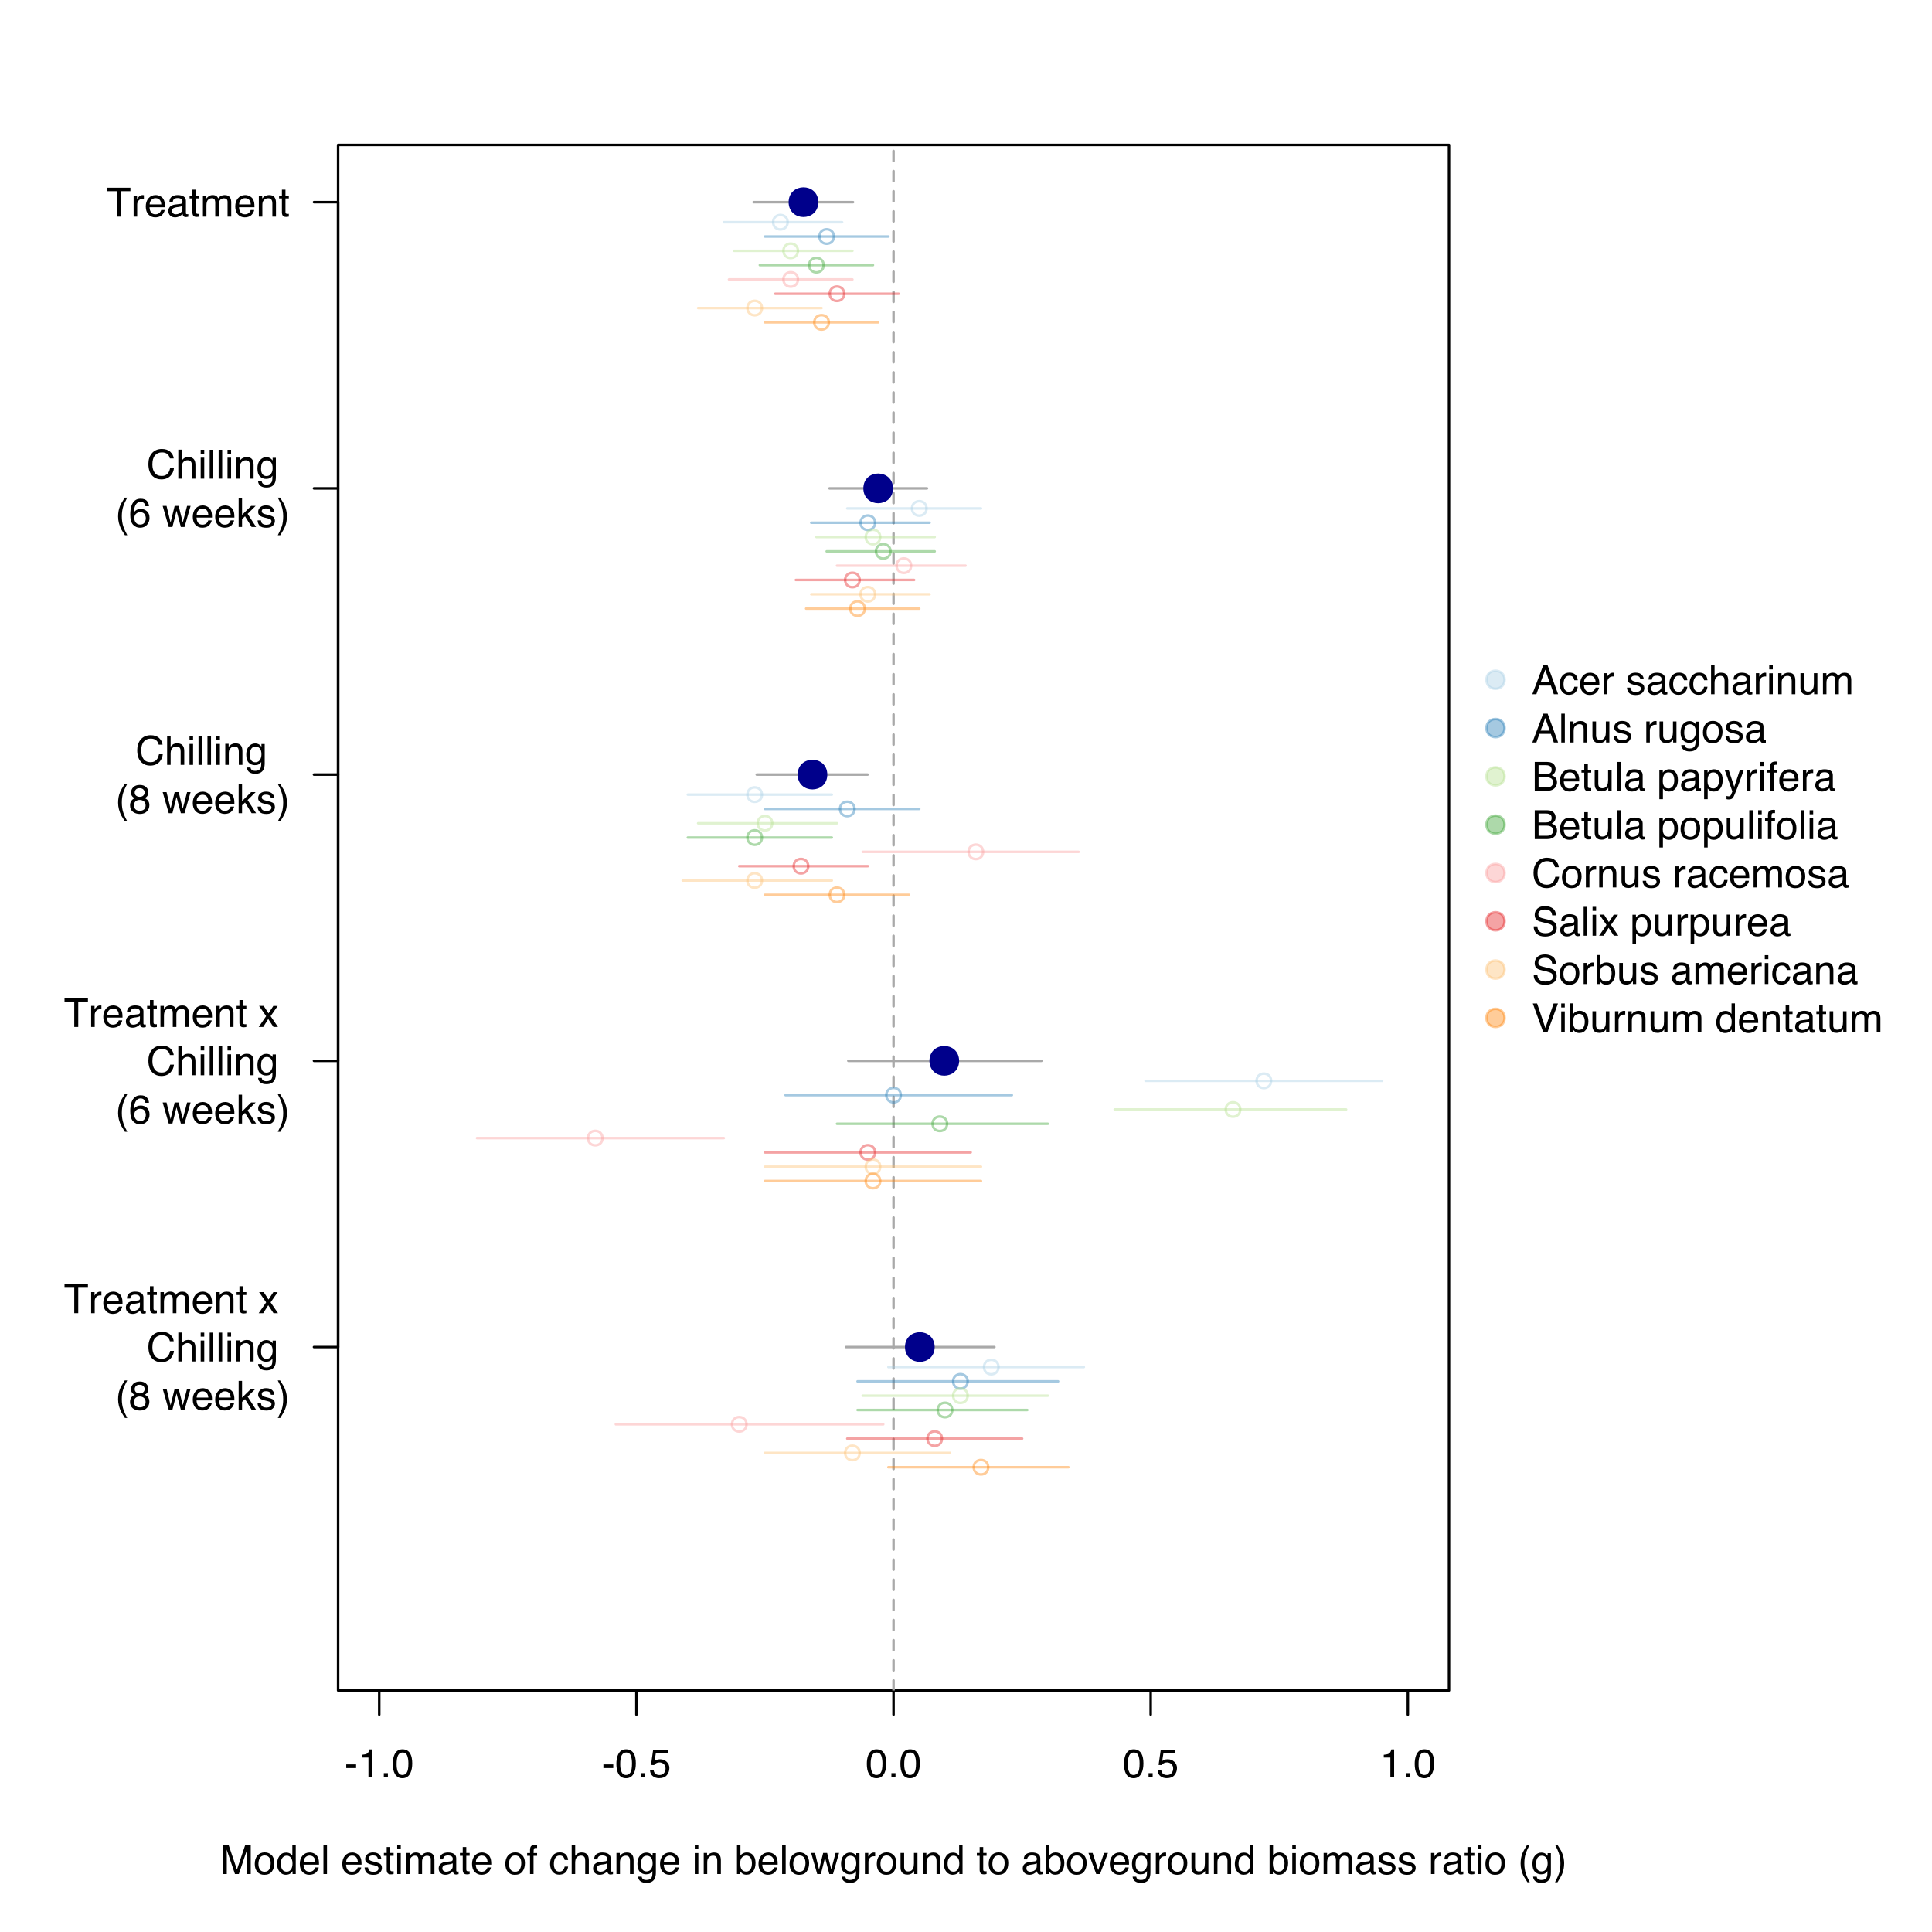 <?xml version="1.0" encoding="UTF-8"?>
<svg xmlns="http://www.w3.org/2000/svg" xmlns:xlink="http://www.w3.org/1999/xlink" width="576pt" height="576pt" viewBox="0 0 576 576" version="1.1">
<defs>
<g>
<symbol overflow="visible" id="glyph0-0">
<path style="stroke:none;" d="M 0.391 0 L 0.391 -8.609 L 7.219 -8.609 L 7.219 0 Z M 6.141 -1.078 L 6.141 -7.531 L 1.469 -7.531 L 1.469 -1.078 Z M 6.141 -1.078 "/>
</symbol>
<symbol overflow="visible" id="glyph0-1">
<path style="stroke:none;" d="M 0.5 -3.891 L 3.438 -3.891 L 3.438 -2.797 L 0.5 -2.797 Z M 0.5 -3.891 "/>
</symbol>
<symbol overflow="visible" id="glyph0-2">
<path style="stroke:none;" d="M 1.156 -5.938 L 1.156 -6.75 C 1.914 -6.82 2.441 -6.945 2.734 -7.125 C 3.035 -7.301 3.266 -7.711 3.422 -8.359 L 4.25 -8.359 L 4.25 0 L 3.125 0 L 3.125 -5.938 Z M 1.156 -5.938 "/>
</symbol>
<symbol overflow="visible" id="glyph0-3">
<path style="stroke:none;" d="M 1.031 -1.281 L 2.25 -1.281 L 2.25 0 L 1.031 0 Z M 1.031 -1.281 "/>
</symbol>
<symbol overflow="visible" id="glyph0-4">
<path style="stroke:none;" d="M 3.25 -8.391 C 4.332 -8.391 5.117 -7.941 5.609 -7.047 C 5.984 -6.359 6.172 -5.41 6.172 -4.203 C 6.172 -3.066 6 -2.125 5.656 -1.375 C 5.164 -0.301 4.359 0.234 3.234 0.234 C 2.234 0.234 1.484 -0.203 0.984 -1.078 C 0.578 -1.816 0.375 -2.801 0.375 -4.031 C 0.375 -4.977 0.5 -5.797 0.75 -6.484 C 1.207 -7.754 2.039 -8.391 3.25 -8.391 Z M 3.234 -0.734 C 3.785 -0.734 4.223 -0.973 4.547 -1.453 C 4.867 -1.941 5.031 -2.848 5.031 -4.172 C 5.031 -5.117 4.91 -5.898 4.672 -6.516 C 4.441 -7.129 3.988 -7.438 3.312 -7.438 C 2.688 -7.438 2.227 -7.145 1.938 -6.562 C 1.656 -5.977 1.516 -5.117 1.516 -3.984 C 1.516 -3.129 1.609 -2.441 1.797 -1.922 C 2.078 -1.129 2.555 -0.734 3.234 -0.734 Z M 3.234 -0.734 "/>
</symbol>
<symbol overflow="visible" id="glyph0-5">
<path style="stroke:none;" d="M 1.484 -2.141 C 1.555 -1.535 1.836 -1.117 2.328 -0.891 C 2.578 -0.773 2.863 -0.719 3.188 -0.719 C 3.812 -0.719 4.273 -0.914 4.578 -1.312 C 4.879 -1.707 5.031 -2.148 5.031 -2.641 C 5.031 -3.223 4.848 -3.676 4.484 -4 C 4.129 -4.32 3.703 -4.484 3.203 -4.484 C 2.836 -4.484 2.523 -4.41 2.266 -4.266 C 2.004 -4.129 1.785 -3.938 1.609 -3.688 L 0.688 -3.734 L 1.328 -8.25 L 5.688 -8.25 L 5.688 -7.234 L 2.125 -7.234 L 1.766 -4.906 C 1.961 -5.051 2.148 -5.16 2.328 -5.234 C 2.641 -5.359 3 -5.422 3.406 -5.422 C 4.176 -5.422 4.828 -5.172 5.359 -4.672 C 5.898 -4.18 6.172 -3.555 6.172 -2.797 C 6.172 -2.004 5.922 -1.301 5.422 -0.688 C 4.93 -0.082 4.148 0.219 3.078 0.219 C 2.398 0.219 1.797 0.023 1.266 -0.359 C 0.742 -0.742 0.453 -1.336 0.391 -2.141 Z M 1.484 -2.141 "/>
</symbol>
<symbol overflow="visible" id="glyph0-6">
<path style="stroke:none;" d="M 0.891 -8.609 L 2.562 -8.609 L 5.031 -1.328 L 7.484 -8.609 L 9.141 -8.609 L 9.141 0 L 8.031 0 L 8.031 -5.078 C 8.031 -5.254 8.031 -5.547 8.031 -5.953 C 8.039 -6.359 8.047 -6.797 8.047 -7.266 L 5.594 0 L 4.438 0 L 1.969 -7.266 L 1.969 -7 C 1.969 -6.789 1.973 -6.469 1.984 -6.031 C 1.992 -5.602 2 -5.285 2 -5.078 L 2 0 L 0.891 0 Z M 0.891 -8.609 "/>
</symbol>
<symbol overflow="visible" id="glyph0-7">
<path style="stroke:none;" d="M 3.266 -0.688 C 3.961 -0.688 4.441 -0.945 4.703 -1.469 C 4.961 -2 5.094 -2.586 5.094 -3.234 C 5.094 -3.828 5 -4.305 4.812 -4.672 C 4.508 -5.242 4 -5.531 3.281 -5.531 C 2.633 -5.531 2.164 -5.285 1.875 -4.797 C 1.582 -4.305 1.438 -3.711 1.438 -3.016 C 1.438 -2.348 1.582 -1.789 1.875 -1.344 C 2.164 -0.906 2.629 -0.688 3.266 -0.688 Z M 3.312 -6.453 C 4.113 -6.453 4.789 -6.18 5.344 -5.641 C 5.906 -5.109 6.188 -4.316 6.188 -3.266 C 6.188 -2.254 5.941 -1.414 5.453 -0.75 C 4.961 -0.094 4.203 0.234 3.172 0.234 C 2.305 0.234 1.617 -0.055 1.109 -0.641 C 0.598 -1.234 0.344 -2.02 0.344 -3 C 0.344 -4.051 0.609 -4.891 1.141 -5.516 C 1.68 -6.141 2.406 -6.453 3.312 -6.453 Z M 3.266 -6.422 Z M 3.266 -6.422 "/>
</symbol>
<symbol overflow="visible" id="glyph0-8">
<path style="stroke:none;" d="M 1.438 -3.062 C 1.438 -2.395 1.578 -1.832 1.859 -1.375 C 2.148 -0.926 2.609 -0.703 3.234 -0.703 C 3.723 -0.703 4.125 -0.91 4.438 -1.328 C 4.758 -1.742 4.922 -2.348 4.922 -3.141 C 4.922 -3.93 4.754 -4.516 4.422 -4.891 C 4.098 -5.273 3.703 -5.469 3.234 -5.469 C 2.703 -5.469 2.27 -5.266 1.938 -4.859 C 1.602 -4.453 1.438 -3.852 1.438 -3.062 Z M 3.031 -6.391 C 3.508 -6.391 3.91 -6.285 4.234 -6.078 C 4.422 -5.961 4.633 -5.758 4.875 -5.469 L 4.875 -8.641 L 5.891 -8.641 L 5.891 0 L 4.938 0 L 4.938 -0.875 C 4.695 -0.488 4.406 -0.207 4.062 -0.031 C 3.727 0.133 3.344 0.219 2.906 0.219 C 2.207 0.219 1.602 -0.07 1.094 -0.656 C 0.582 -1.25 0.328 -2.031 0.328 -3 C 0.328 -3.914 0.562 -4.707 1.031 -5.375 C 1.5 -6.051 2.164 -6.391 3.031 -6.391 Z M 3.031 -6.391 "/>
</symbol>
<symbol overflow="visible" id="glyph0-9">
<path style="stroke:none;" d="M 3.391 -6.422 C 3.836 -6.422 4.27 -6.316 4.688 -6.109 C 5.102 -5.898 5.422 -5.629 5.641 -5.297 C 5.848 -4.973 5.988 -4.602 6.062 -4.188 C 6.125 -3.895 6.156 -3.43 6.156 -2.797 L 1.547 -2.797 C 1.566 -2.16 1.719 -1.648 2 -1.266 C 2.281 -0.879 2.719 -0.688 3.312 -0.688 C 3.863 -0.688 4.301 -0.867 4.625 -1.234 C 4.812 -1.441 4.945 -1.688 5.031 -1.969 L 6.062 -1.969 C 6.039 -1.738 5.953 -1.484 5.797 -1.203 C 5.641 -0.922 5.469 -0.688 5.281 -0.5 C 4.957 -0.188 4.555 0.02 4.078 0.125 C 3.828 0.188 3.539 0.219 3.219 0.219 C 2.438 0.219 1.773 -0.062 1.234 -0.625 C 0.691 -1.195 0.422 -1.992 0.422 -3.016 C 0.422 -4.023 0.691 -4.844 1.234 -5.469 C 1.785 -6.102 2.504 -6.422 3.391 -6.422 Z M 5.062 -3.641 C 5.02 -4.098 4.922 -4.461 4.766 -4.734 C 4.484 -5.242 4.004 -5.5 3.328 -5.5 C 2.836 -5.5 2.426 -5.32 2.094 -4.969 C 1.77 -4.625 1.598 -4.18 1.578 -3.641 Z M 3.281 -6.422 Z M 3.281 -6.422 "/>
</symbol>
<symbol overflow="visible" id="glyph0-10">
<path style="stroke:none;" d="M 0.797 -8.609 L 1.859 -8.609 L 1.859 0 L 0.797 0 Z M 0.797 -8.609 "/>
</symbol>
<symbol overflow="visible" id="glyph0-11">
<path style="stroke:none;" d=""/>
</symbol>
<symbol overflow="visible" id="glyph0-12">
<path style="stroke:none;" d="M 1.406 -1.969 C 1.438 -1.613 1.523 -1.344 1.672 -1.156 C 1.93 -0.82 2.391 -0.656 3.047 -0.656 C 3.441 -0.656 3.785 -0.738 4.078 -0.906 C 4.379 -1.07 4.531 -1.332 4.531 -1.688 C 4.531 -1.957 4.41 -2.164 4.172 -2.312 C 4.016 -2.395 3.711 -2.492 3.266 -2.609 L 2.422 -2.812 C 1.891 -2.945 1.5 -3.098 1.25 -3.266 C 0.789 -3.547 0.562 -3.941 0.562 -4.453 C 0.562 -5.047 0.773 -5.523 1.203 -5.891 C 1.629 -6.254 2.207 -6.438 2.938 -6.438 C 3.875 -6.438 4.551 -6.16 4.969 -5.609 C 5.238 -5.254 5.367 -4.875 5.359 -4.469 L 4.359 -4.469 C 4.336 -4.707 4.254 -4.926 4.109 -5.125 C 3.867 -5.395 3.445 -5.531 2.844 -5.531 C 2.445 -5.531 2.145 -5.453 1.938 -5.297 C 1.738 -5.148 1.641 -4.953 1.641 -4.703 C 1.641 -4.43 1.773 -4.211 2.047 -4.047 C 2.203 -3.953 2.43 -3.867 2.734 -3.797 L 3.422 -3.625 C 4.18 -3.438 4.691 -3.258 4.953 -3.094 C 5.359 -2.82 5.562 -2.395 5.562 -1.812 C 5.562 -1.258 5.348 -0.781 4.922 -0.375 C 4.504 0.031 3.863 0.234 3 0.234 C 2.062 0.234 1.395 0.023 1 -0.391 C 0.613 -0.816 0.41 -1.344 0.391 -1.969 Z M 2.953 -6.422 Z M 2.953 -6.422 "/>
</symbol>
<symbol overflow="visible" id="glyph0-13">
<path style="stroke:none;" d="M 0.984 -8.031 L 2.047 -8.031 L 2.047 -6.281 L 3.047 -6.281 L 3.047 -5.422 L 2.047 -5.422 L 2.047 -1.312 C 2.047 -1.094 2.125 -0.945 2.281 -0.875 C 2.352 -0.832 2.488 -0.812 2.688 -0.812 C 2.738 -0.812 2.789 -0.812 2.844 -0.812 C 2.906 -0.82 2.973 -0.828 3.047 -0.828 L 3.047 0 C 2.93 0.031 2.805 0.051 2.672 0.062 C 2.547 0.082 2.406 0.094 2.25 0.094 C 1.758 0.094 1.426 -0.031 1.25 -0.281 C 1.07 -0.531 0.984 -0.859 0.984 -1.266 L 0.984 -5.422 L 0.141 -5.422 L 0.141 -6.281 L 0.984 -6.281 Z M 0.984 -8.031 "/>
</symbol>
<symbol overflow="visible" id="glyph0-14">
<path style="stroke:none;" d="M 0.781 -6.25 L 1.844 -6.25 L 1.844 0 L 0.781 0 Z M 0.781 -8.609 L 1.844 -8.609 L 1.844 -7.406 L 0.781 -7.406 Z M 0.781 -8.609 "/>
</symbol>
<symbol overflow="visible" id="glyph0-15">
<path style="stroke:none;" d="M 0.781 -6.281 L 1.812 -6.281 L 1.812 -5.391 C 2.062 -5.691 2.289 -5.914 2.5 -6.062 C 2.844 -6.301 3.238 -6.422 3.688 -6.422 C 4.188 -6.422 4.586 -6.297 4.891 -6.047 C 5.055 -5.91 5.211 -5.703 5.359 -5.422 C 5.586 -5.766 5.859 -6.016 6.172 -6.172 C 6.492 -6.336 6.852 -6.422 7.25 -6.422 C 8.094 -6.422 8.664 -6.113 8.969 -5.5 C 9.133 -5.176 9.219 -4.734 9.219 -4.172 L 9.219 0 L 8.125 0 L 8.125 -4.359 C 8.125 -4.773 8.02 -5.062 7.812 -5.219 C 7.602 -5.375 7.348 -5.453 7.047 -5.453 C 6.629 -5.453 6.27 -5.312 5.969 -5.031 C 5.676 -4.758 5.531 -4.301 5.531 -3.656 L 5.531 0 L 4.453 0 L 4.453 -4.094 C 4.453 -4.52 4.398 -4.832 4.297 -5.031 C 4.141 -5.32 3.844 -5.469 3.406 -5.469 C 3.008 -5.469 2.645 -5.312 2.312 -5 C 1.988 -4.695 1.828 -4.141 1.828 -3.328 L 1.828 0 L 0.781 0 Z M 0.781 -6.281 "/>
</symbol>
<symbol overflow="visible" id="glyph0-16">
<path style="stroke:none;" d="M 1.578 -1.672 C 1.578 -1.367 1.688 -1.129 1.906 -0.953 C 2.133 -0.773 2.398 -0.688 2.703 -0.688 C 3.078 -0.688 3.438 -0.77 3.781 -0.938 C 4.375 -1.227 4.672 -1.695 4.672 -2.344 L 4.672 -3.188 C 4.535 -3.113 4.363 -3.047 4.156 -2.984 C 3.957 -2.93 3.758 -2.895 3.562 -2.875 L 2.938 -2.797 C 2.551 -2.742 2.258 -2.66 2.062 -2.547 C 1.738 -2.367 1.578 -2.078 1.578 -1.672 Z M 4.141 -3.797 C 4.379 -3.828 4.539 -3.93 4.625 -4.109 C 4.664 -4.203 4.688 -4.336 4.688 -4.516 C 4.688 -4.867 4.555 -5.125 4.297 -5.281 C 4.047 -5.445 3.688 -5.531 3.219 -5.531 C 2.664 -5.531 2.273 -5.383 2.047 -5.094 C 1.91 -4.926 1.82 -4.68 1.781 -4.359 L 0.797 -4.359 C 0.816 -5.129 1.066 -5.664 1.547 -5.969 C 2.035 -6.27 2.598 -6.422 3.234 -6.422 C 3.973 -6.422 4.57 -6.281 5.031 -6 C 5.488 -5.719 5.719 -5.281 5.719 -4.688 L 5.719 -1.078 C 5.719 -0.973 5.738 -0.883 5.781 -0.812 C 5.832 -0.75 5.93 -0.719 6.078 -0.719 C 6.117 -0.719 6.164 -0.719 6.219 -0.719 C 6.281 -0.727 6.348 -0.738 6.422 -0.75 L 6.422 0.031 C 6.254 0.07 6.125 0.098 6.031 0.109 C 5.945 0.129 5.832 0.141 5.688 0.141 C 5.32 0.141 5.062 0.008 4.906 -0.25 C 4.812 -0.383 4.75 -0.578 4.719 -0.828 C 4.5 -0.547 4.188 -0.301 3.781 -0.094 C 3.383 0.113 2.945 0.219 2.469 0.219 C 1.883 0.219 1.406 0.039 1.031 -0.312 C 0.664 -0.664 0.484 -1.109 0.484 -1.641 C 0.484 -2.223 0.664 -2.676 1.031 -3 C 1.395 -3.32 1.867 -3.52 2.453 -3.594 Z M 3.266 -6.422 Z M 3.266 -6.422 "/>
</symbol>
<symbol overflow="visible" id="glyph0-17">
<path style="stroke:none;" d="M 1.031 -7.234 C 1.051 -7.672 1.129 -7.988 1.266 -8.188 C 1.516 -8.551 1.988 -8.734 2.688 -8.734 C 2.758 -8.734 2.828 -8.727 2.891 -8.719 C 2.961 -8.719 3.047 -8.711 3.141 -8.703 L 3.141 -7.75 C 3.023 -7.758 2.941 -7.766 2.891 -7.766 C 2.848 -7.766 2.805 -7.766 2.766 -7.766 C 2.441 -7.766 2.25 -7.68 2.188 -7.516 C 2.125 -7.348 2.094 -6.926 2.094 -6.25 L 3.141 -6.25 L 3.141 -5.422 L 2.078 -5.422 L 2.078 0 L 1.031 0 L 1.031 -5.422 L 0.172 -5.422 L 0.172 -6.25 L 1.031 -6.25 Z M 1.031 -7.234 "/>
</symbol>
<symbol overflow="visible" id="glyph0-18">
<path style="stroke:none;" d="M 3.188 -6.453 C 3.895 -6.453 4.469 -6.281 4.906 -5.938 C 5.352 -5.594 5.625 -5.004 5.719 -4.172 L 4.688 -4.172 C 4.625 -4.555 4.484 -4.875 4.266 -5.125 C 4.047 -5.383 3.688 -5.516 3.188 -5.516 C 2.52 -5.516 2.039 -5.188 1.75 -4.531 C 1.562 -4.102 1.469 -3.578 1.469 -2.953 C 1.469 -2.328 1.598 -1.797 1.859 -1.359 C 2.129 -0.93 2.551 -0.719 3.125 -0.719 C 3.562 -0.719 3.906 -0.852 4.156 -1.125 C 4.414 -1.395 4.594 -1.758 4.688 -2.219 L 5.719 -2.219 C 5.602 -1.383 5.312 -0.773 4.844 -0.391 C 4.375 -0.004 3.773 0.188 3.047 0.188 C 2.223 0.188 1.566 -0.113 1.078 -0.719 C 0.586 -1.32 0.344 -2.07 0.344 -2.969 C 0.344 -4.07 0.609 -4.926 1.141 -5.531 C 1.68 -6.145 2.363 -6.453 3.188 -6.453 Z M 3.031 -6.422 Z M 3.031 -6.422 "/>
</symbol>
<symbol overflow="visible" id="glyph0-19">
<path style="stroke:none;" d="M 0.781 -8.641 L 1.828 -8.641 L 1.828 -5.422 C 2.078 -5.742 2.301 -5.969 2.5 -6.094 C 2.844 -6.312 3.27 -6.422 3.781 -6.422 C 4.688 -6.422 5.301 -6.102 5.625 -5.469 C 5.801 -5.125 5.891 -4.645 5.891 -4.031 L 5.891 0 L 4.812 0 L 4.812 -3.953 C 4.812 -4.41 4.75 -4.75 4.625 -4.969 C 4.438 -5.312 4.078 -5.484 3.547 -5.484 C 3.109 -5.484 2.711 -5.332 2.359 -5.031 C 2.004 -4.727 1.828 -4.16 1.828 -3.328 L 1.828 0 L 0.781 0 Z M 0.781 -8.641 "/>
</symbol>
<symbol overflow="visible" id="glyph0-20">
<path style="stroke:none;" d="M 0.781 -6.281 L 1.781 -6.281 L 1.781 -5.391 C 2.07 -5.754 2.383 -6.016 2.719 -6.172 C 3.051 -6.336 3.422 -6.422 3.828 -6.422 C 4.711 -6.422 5.312 -6.109 5.625 -5.484 C 5.801 -5.141 5.891 -4.656 5.891 -4.031 L 5.891 0 L 4.812 0 L 4.812 -3.953 C 4.812 -4.336 4.754 -4.645 4.641 -4.875 C 4.453 -5.27 4.113 -5.469 3.625 -5.469 C 3.375 -5.469 3.172 -5.441 3.016 -5.391 C 2.723 -5.305 2.469 -5.133 2.25 -4.875 C 2.07 -4.664 1.957 -4.453 1.906 -4.234 C 1.852 -4.016 1.828 -3.695 1.828 -3.281 L 1.828 0 L 0.781 0 Z M 3.25 -6.422 Z M 3.25 -6.422 "/>
</symbol>
<symbol overflow="visible" id="glyph0-21">
<path style="stroke:none;" d="M 2.984 -6.391 C 3.484 -6.391 3.914 -6.27 4.281 -6.031 C 4.477 -5.883 4.68 -5.68 4.891 -5.422 L 4.891 -6.219 L 5.859 -6.219 L 5.859 -0.516 C 5.859 0.285 5.742 0.914 5.516 1.375 C 5.078 2.227 4.25 2.656 3.031 2.656 C 2.352 2.656 1.785 2.504 1.328 2.203 C 0.867 1.898 0.609 1.426 0.547 0.781 L 1.625 0.781 C 1.676 1.062 1.773 1.281 1.922 1.438 C 2.16 1.664 2.535 1.781 3.047 1.781 C 3.859 1.781 4.391 1.492 4.641 0.922 C 4.785 0.586 4.852 -0.008 4.844 -0.875 C 4.633 -0.551 4.379 -0.312 4.078 -0.156 C 3.785 0 3.395 0.078 2.906 0.078 C 2.227 0.078 1.633 -0.16 1.125 -0.641 C 0.613 -1.129 0.359 -1.93 0.359 -3.047 C 0.359 -4.098 0.613 -4.914 1.125 -5.5 C 1.645 -6.094 2.266 -6.391 2.984 -6.391 Z M 4.891 -3.172 C 4.891 -3.941 4.727 -4.516 4.406 -4.891 C 4.082 -5.266 3.676 -5.453 3.188 -5.453 C 2.438 -5.453 1.926 -5.102 1.656 -4.406 C 1.508 -4.039 1.438 -3.555 1.438 -2.953 C 1.438 -2.242 1.578 -1.703 1.859 -1.328 C 2.148 -0.961 2.539 -0.781 3.031 -0.781 C 3.789 -0.781 4.32 -1.125 4.625 -1.812 C 4.801 -2.195 4.891 -2.648 4.891 -3.172 Z M 3.109 -6.422 Z M 3.109 -6.422 "/>
</symbol>
<symbol overflow="visible" id="glyph0-22">
<path style="stroke:none;" d="M 0.688 -8.641 L 1.719 -8.641 L 1.719 -5.516 C 1.945 -5.816 2.223 -6.047 2.547 -6.203 C 2.867 -6.359 3.219 -6.438 3.594 -6.438 C 4.375 -6.438 5.004 -6.164 5.484 -5.625 C 5.973 -5.094 6.219 -4.305 6.219 -3.266 C 6.219 -2.266 5.977 -1.438 5.5 -0.781 C 5.02 -0.125 4.352 0.203 3.5 0.203 C 3.02 0.203 2.617 0.086 2.297 -0.141 C 2.098 -0.285 1.891 -0.504 1.672 -0.797 L 1.672 0 L 0.688 0 Z M 3.438 -0.734 C 4.008 -0.734 4.438 -0.957 4.719 -1.406 C 5 -1.863 5.141 -2.461 5.141 -3.203 C 5.141 -3.867 5 -4.414 4.719 -4.844 C 4.438 -5.281 4.02 -5.5 3.469 -5.5 C 2.988 -5.5 2.566 -5.32 2.203 -4.969 C 1.836 -4.613 1.656 -4.023 1.656 -3.203 C 1.656 -2.617 1.727 -2.141 1.875 -1.766 C 2.156 -1.078 2.676 -0.734 3.438 -0.734 Z M 3.438 -0.734 "/>
</symbol>
<symbol overflow="visible" id="glyph0-23">
<path style="stroke:none;" d="M 1.266 -6.281 L 2.469 -1.328 L 3.688 -6.281 L 4.875 -6.281 L 6.109 -1.359 L 7.391 -6.281 L 8.438 -6.281 L 6.625 0 L 5.531 0 L 4.25 -4.859 L 3.016 0 L 1.922 0 L 0.109 -6.281 Z M 1.266 -6.281 "/>
</symbol>
<symbol overflow="visible" id="glyph0-24">
<path style="stroke:none;" d="M 0.797 -6.281 L 1.812 -6.281 L 1.812 -5.188 C 1.883 -5.406 2.082 -5.664 2.406 -5.969 C 2.727 -6.27 3.098 -6.422 3.516 -6.422 C 3.535 -6.422 3.566 -6.414 3.609 -6.406 C 3.66 -6.406 3.742 -6.398 3.859 -6.391 L 3.859 -5.281 C 3.797 -5.289 3.738 -5.297 3.688 -5.297 C 3.633 -5.297 3.578 -5.297 3.516 -5.297 C 2.984 -5.297 2.57 -5.125 2.281 -4.781 C 2 -4.445 1.859 -4.055 1.859 -3.609 L 1.859 0 L 0.797 0 Z M 0.797 -6.281 "/>
</symbol>
<symbol overflow="visible" id="glyph0-25">
<path style="stroke:none;" d="M 1.828 -6.281 L 1.828 -2.109 C 1.828 -1.785 1.879 -1.523 1.984 -1.328 C 2.172 -0.953 2.52 -0.766 3.031 -0.766 C 3.758 -0.766 4.258 -1.094 4.531 -1.75 C 4.676 -2.102 4.75 -2.582 4.75 -3.188 L 4.75 -6.281 L 5.797 -6.281 L 5.797 0 L 4.812 0 L 4.812 -0.922 C 4.676 -0.68 4.508 -0.484 4.312 -0.328 C 3.906 0.004 3.414 0.172 2.844 0.172 C 1.945 0.172 1.336 -0.129 1.016 -0.734 C 0.836 -1.047 0.75 -1.473 0.75 -2.016 L 0.75 -6.281 Z M 3.281 -6.422 Z M 3.281 -6.422 "/>
</symbol>
<symbol overflow="visible" id="glyph0-26">
<path style="stroke:none;" d="M 1.297 -6.281 L 2.969 -1.172 L 4.719 -6.281 L 5.875 -6.281 L 3.5 0 L 2.375 0 L 0.062 -6.281 Z M 1.297 -6.281 "/>
</symbol>
<symbol overflow="visible" id="glyph0-27">
<path style="stroke:none;" d="M 3.547 -8.75 C 2.93 -7.562 2.535 -6.688 2.359 -6.125 C 2.078 -5.258 1.938 -4.27 1.938 -3.156 C 1.938 -2.02 2.098 -0.984 2.422 -0.047 C 2.609 0.535 2.988 1.367 3.562 2.453 L 2.859 2.453 C 2.285 1.555 1.93 0.984 1.797 0.734 C 1.66 0.492 1.516 0.16 1.359 -0.266 C 1.141 -0.836 0.984 -1.453 0.891 -2.109 C 0.848 -2.453 0.828 -2.773 0.828 -3.078 C 0.828 -4.234 1.008 -5.266 1.375 -6.172 C 1.602 -6.742 2.082 -7.602 2.812 -8.75 Z M 3.547 -8.75 "/>
</symbol>
<symbol overflow="visible" id="glyph0-28">
<path style="stroke:none;" d="M 0.422 2.453 C 1.035 1.242 1.438 0.359 1.625 -0.203 C 1.895 -1.035 2.031 -2.02 2.031 -3.156 C 2.031 -4.281 1.867 -5.312 1.547 -6.25 C 1.359 -6.832 0.977 -7.664 0.406 -8.75 L 1.109 -8.75 C 1.711 -7.789 2.078 -7.195 2.203 -6.969 C 2.328 -6.75 2.461 -6.441 2.609 -6.047 C 2.797 -5.555 2.93 -5.07 3.016 -4.594 C 3.098 -4.113 3.141 -3.656 3.141 -3.219 C 3.141 -2.062 2.953 -1.031 2.578 -0.125 C 2.348 0.457 1.875 1.316 1.156 2.453 Z M 0.422 2.453 "/>
</symbol>
<symbol overflow="visible" id="glyph0-29">
<path style="stroke:none;" d="M 7.172 -8.609 L 7.172 -7.578 L 4.281 -7.578 L 4.281 0 L 3.094 0 L 3.094 -7.578 L 0.188 -7.578 L 0.188 -8.609 Z M 7.172 -8.609 "/>
</symbol>
<symbol overflow="visible" id="glyph0-30">
<path style="stroke:none;" d="M 0.172 -6.281 L 1.547 -6.281 L 2.984 -4.062 L 4.438 -6.281 L 5.719 -6.25 L 3.609 -3.219 L 5.812 0 L 4.469 0 L 2.906 -2.359 L 1.406 0 L 0.062 0 L 2.281 -3.219 Z M 0.172 -6.281 "/>
</symbol>
<symbol overflow="visible" id="glyph0-31">
<path style="stroke:none;" d="M 4.547 -8.844 C 5.629 -8.844 6.473 -8.555 7.078 -7.984 C 7.68 -7.41 8.016 -6.758 8.078 -6.031 L 6.938 -6.031 C 6.812 -6.582 6.555 -7.02 6.172 -7.344 C 5.785 -7.664 5.242 -7.828 4.547 -7.828 C 3.703 -7.828 3.02 -7.531 2.5 -6.938 C 1.977 -6.344 1.719 -5.43 1.719 -4.203 C 1.719 -3.191 1.953 -2.367 2.422 -1.734 C 2.891 -1.109 3.594 -0.797 4.531 -0.797 C 5.383 -0.797 6.039 -1.129 6.5 -1.797 C 6.727 -2.141 6.906 -2.598 7.031 -3.172 L 8.156 -3.172 C 8.062 -2.266 7.727 -1.504 7.156 -0.891 C 6.469 -0.148 5.547 0.219 4.391 0.219 C 3.391 0.219 2.551 -0.082 1.875 -0.688 C 0.977 -1.488 0.531 -2.723 0.531 -4.391 C 0.531 -5.66 0.863 -6.703 1.531 -7.516 C 2.258 -8.398 3.266 -8.844 4.547 -8.844 Z M 4.312 -8.844 Z M 4.312 -8.844 "/>
</symbol>
<symbol overflow="visible" id="glyph0-32">
<path style="stroke:none;" d="M 3.266 -4.875 C 3.734 -4.875 4.098 -5.004 4.359 -5.266 C 4.617 -5.523 4.75 -5.832 4.75 -6.188 C 4.75 -6.5 4.625 -6.785 4.375 -7.047 C 4.125 -7.316 3.742 -7.453 3.234 -7.453 C 2.723 -7.453 2.352 -7.316 2.125 -7.047 C 1.895 -6.785 1.781 -6.484 1.781 -6.141 C 1.781 -5.742 1.926 -5.43 2.219 -5.203 C 2.52 -4.984 2.867 -4.875 3.266 -4.875 Z M 3.328 -0.719 C 3.816 -0.719 4.223 -0.848 4.547 -1.109 C 4.867 -1.379 5.031 -1.773 5.031 -2.297 C 5.031 -2.836 4.863 -3.25 4.531 -3.531 C 4.195 -3.812 3.77 -3.953 3.25 -3.953 C 2.75 -3.953 2.336 -3.805 2.016 -3.516 C 1.703 -3.234 1.547 -2.836 1.547 -2.328 C 1.547 -1.891 1.691 -1.508 1.984 -1.188 C 2.273 -0.875 2.723 -0.719 3.328 -0.719 Z M 1.828 -4.469 C 1.535 -4.594 1.305 -4.738 1.141 -4.906 C 0.836 -5.219 0.688 -5.625 0.688 -6.125 C 0.688 -6.75 0.91 -7.285 1.359 -7.734 C 1.816 -8.191 2.457 -8.422 3.281 -8.422 C 4.094 -8.422 4.723 -8.207 5.172 -7.781 C 5.629 -7.352 5.859 -6.859 5.859 -6.297 C 5.859 -5.773 5.727 -5.348 5.469 -5.016 C 5.32 -4.836 5.094 -4.66 4.781 -4.484 C 5.125 -4.328 5.395 -4.145 5.594 -3.938 C 5.969 -3.539 6.156 -3.031 6.156 -2.406 C 6.156 -1.664 5.906 -1.039 5.406 -0.531 C 4.914 -0.02 4.219 0.234 3.312 0.234 C 2.488 0.234 1.797 0.016 1.234 -0.422 C 0.672 -0.867 0.391 -1.516 0.391 -2.359 C 0.391 -2.848 0.508 -3.273 0.75 -3.641 C 0.988 -4.004 1.348 -4.281 1.828 -4.469 Z M 1.828 -4.469 "/>
</symbol>
<symbol overflow="visible" id="glyph0-33">
<path style="stroke:none;" d="M 0.75 -8.609 L 1.766 -8.609 L 1.766 -3.609 L 4.469 -6.281 L 5.812 -6.281 L 3.422 -3.922 L 5.953 0 L 4.609 0 L 2.656 -3.172 L 1.766 -2.359 L 1.766 0 L 0.75 0 Z M 0.75 -8.609 "/>
</symbol>
<symbol overflow="visible" id="glyph0-34">
<path style="stroke:none;" d="M 3.516 -8.422 C 4.453 -8.422 5.102 -8.176 5.469 -7.688 C 5.844 -7.207 6.031 -6.707 6.031 -6.188 L 4.984 -6.188 C 4.922 -6.52 4.82 -6.781 4.688 -6.969 C 4.426 -7.32 4.039 -7.5 3.531 -7.5 C 2.938 -7.5 2.461 -7.223 2.109 -6.672 C 1.766 -6.129 1.578 -5.352 1.547 -4.344 C 1.785 -4.695 2.086 -4.961 2.453 -5.141 C 2.785 -5.297 3.16 -5.375 3.578 -5.375 C 4.285 -5.375 4.898 -5.148 5.422 -4.703 C 5.941 -4.254 6.203 -3.582 6.203 -2.688 C 6.203 -1.926 5.953 -1.25 5.453 -0.656 C 4.961 -0.07 4.258 0.219 3.344 0.219 C 2.551 0.219 1.867 -0.078 1.297 -0.672 C 0.734 -1.273 0.453 -2.281 0.453 -3.688 C 0.453 -4.727 0.578 -5.613 0.828 -6.344 C 1.316 -7.727 2.211 -8.422 3.516 -8.422 Z M 3.438 -0.719 C 3.988 -0.719 4.398 -0.906 4.672 -1.281 C 4.953 -1.656 5.094 -2.098 5.094 -2.609 C 5.094 -3.035 4.969 -3.441 4.719 -3.828 C 4.477 -4.211 4.031 -4.406 3.375 -4.406 C 2.926 -4.406 2.531 -4.254 2.188 -3.953 C 1.844 -3.66 1.672 -3.211 1.672 -2.609 C 1.672 -2.078 1.828 -1.629 2.141 -1.266 C 2.453 -0.898 2.883 -0.719 3.438 -0.719 Z M 3.438 -0.719 "/>
</symbol>
<symbol overflow="visible" id="glyph1-0">
<path style="stroke:none;" d="M 0.391 0 L 0.391 -8.609 L 7.219 -8.609 L 7.219 0 Z M 6.141 -1.078 L 6.141 -7.531 L 1.469 -7.531 L 1.469 -1.078 Z M 6.141 -1.078 "/>
</symbol>
<symbol overflow="visible" id="glyph1-1">
<path style="stroke:none;" d="M 5.328 -3.531 L 4.031 -7.328 L 2.641 -3.531 Z M 3.422 -8.609 L 4.734 -8.609 L 7.859 0 L 6.578 0 L 5.703 -2.578 L 2.297 -2.578 L 1.375 0 L 0.172 0 Z M 4.016 -8.609 Z M 4.016 -8.609 "/>
</symbol>
<symbol overflow="visible" id="glyph1-2">
<path style="stroke:none;" d="M 3.188 -6.453 C 3.895 -6.453 4.469 -6.281 4.906 -5.938 C 5.352 -5.594 5.625 -5.004 5.719 -4.172 L 4.688 -4.172 C 4.625 -4.555 4.484 -4.875 4.266 -5.125 C 4.047 -5.383 3.688 -5.516 3.188 -5.516 C 2.52 -5.516 2.039 -5.188 1.75 -4.531 C 1.562 -4.102 1.469 -3.578 1.469 -2.953 C 1.469 -2.328 1.598 -1.797 1.859 -1.359 C 2.129 -0.93 2.551 -0.719 3.125 -0.719 C 3.562 -0.719 3.906 -0.852 4.156 -1.125 C 4.414 -1.395 4.594 -1.758 4.688 -2.219 L 5.719 -2.219 C 5.602 -1.383 5.312 -0.773 4.844 -0.391 C 4.375 -0.004 3.773 0.188 3.047 0.188 C 2.223 0.188 1.566 -0.113 1.078 -0.719 C 0.586 -1.32 0.344 -2.07 0.344 -2.969 C 0.344 -4.07 0.609 -4.926 1.141 -5.531 C 1.68 -6.145 2.363 -6.453 3.188 -6.453 Z M 3.031 -6.422 Z M 3.031 -6.422 "/>
</symbol>
<symbol overflow="visible" id="glyph1-3">
<path style="stroke:none;" d="M 3.391 -6.422 C 3.836 -6.422 4.27 -6.316 4.688 -6.109 C 5.102 -5.898 5.422 -5.629 5.641 -5.297 C 5.848 -4.973 5.988 -4.602 6.062 -4.188 C 6.125 -3.895 6.156 -3.43 6.156 -2.797 L 1.547 -2.797 C 1.566 -2.16 1.719 -1.648 2 -1.266 C 2.281 -0.879 2.719 -0.688 3.312 -0.688 C 3.863 -0.688 4.301 -0.867 4.625 -1.234 C 4.812 -1.441 4.945 -1.688 5.031 -1.969 L 6.062 -1.969 C 6.039 -1.738 5.953 -1.484 5.797 -1.203 C 5.641 -0.922 5.469 -0.688 5.281 -0.5 C 4.957 -0.188 4.555 0.02 4.078 0.125 C 3.828 0.188 3.539 0.219 3.219 0.219 C 2.438 0.219 1.773 -0.062 1.234 -0.625 C 0.691 -1.195 0.422 -1.992 0.422 -3.016 C 0.422 -4.023 0.691 -4.844 1.234 -5.469 C 1.785 -6.102 2.504 -6.422 3.391 -6.422 Z M 5.062 -3.641 C 5.02 -4.098 4.922 -4.461 4.766 -4.734 C 4.484 -5.242 4.004 -5.5 3.328 -5.5 C 2.836 -5.5 2.426 -5.32 2.094 -4.969 C 1.77 -4.625 1.598 -4.18 1.578 -3.641 Z M 3.281 -6.422 Z M 3.281 -6.422 "/>
</symbol>
<symbol overflow="visible" id="glyph1-4">
<path style="stroke:none;" d="M 0.797 -6.281 L 1.812 -6.281 L 1.812 -5.188 C 1.883 -5.406 2.082 -5.664 2.406 -5.969 C 2.727 -6.27 3.098 -6.422 3.516 -6.422 C 3.535 -6.422 3.566 -6.414 3.609 -6.406 C 3.66 -6.406 3.742 -6.398 3.859 -6.391 L 3.859 -5.281 C 3.797 -5.289 3.738 -5.297 3.688 -5.297 C 3.633 -5.297 3.578 -5.297 3.516 -5.297 C 2.984 -5.297 2.57 -5.125 2.281 -4.781 C 2 -4.445 1.859 -4.055 1.859 -3.609 L 1.859 0 L 0.797 0 Z M 0.797 -6.281 "/>
</symbol>
<symbol overflow="visible" id="glyph1-5">
<path style="stroke:none;" d=""/>
</symbol>
<symbol overflow="visible" id="glyph1-6">
<path style="stroke:none;" d="M 1.406 -1.969 C 1.438 -1.613 1.523 -1.344 1.672 -1.156 C 1.93 -0.82 2.391 -0.656 3.047 -0.656 C 3.441 -0.656 3.785 -0.738 4.078 -0.906 C 4.379 -1.07 4.531 -1.332 4.531 -1.688 C 4.531 -1.957 4.41 -2.164 4.172 -2.312 C 4.016 -2.395 3.711 -2.492 3.266 -2.609 L 2.422 -2.812 C 1.891 -2.945 1.5 -3.098 1.25 -3.266 C 0.789 -3.547 0.562 -3.941 0.562 -4.453 C 0.562 -5.047 0.773 -5.523 1.203 -5.891 C 1.629 -6.254 2.207 -6.438 2.938 -6.438 C 3.875 -6.438 4.551 -6.16 4.969 -5.609 C 5.238 -5.254 5.367 -4.875 5.359 -4.469 L 4.359 -4.469 C 4.336 -4.707 4.254 -4.926 4.109 -5.125 C 3.867 -5.395 3.445 -5.531 2.844 -5.531 C 2.445 -5.531 2.145 -5.453 1.938 -5.297 C 1.738 -5.148 1.641 -4.953 1.641 -4.703 C 1.641 -4.43 1.773 -4.211 2.047 -4.047 C 2.203 -3.953 2.43 -3.867 2.734 -3.797 L 3.422 -3.625 C 4.18 -3.438 4.691 -3.258 4.953 -3.094 C 5.359 -2.82 5.562 -2.395 5.562 -1.812 C 5.562 -1.258 5.348 -0.781 4.922 -0.375 C 4.504 0.031 3.863 0.234 3 0.234 C 2.062 0.234 1.395 0.023 1 -0.391 C 0.613 -0.816 0.41 -1.344 0.391 -1.969 Z M 2.953 -6.422 Z M 2.953 -6.422 "/>
</symbol>
<symbol overflow="visible" id="glyph1-7">
<path style="stroke:none;" d="M 1.578 -1.672 C 1.578 -1.367 1.688 -1.129 1.906 -0.953 C 2.133 -0.773 2.398 -0.688 2.703 -0.688 C 3.078 -0.688 3.438 -0.77 3.781 -0.938 C 4.375 -1.227 4.672 -1.695 4.672 -2.344 L 4.672 -3.188 C 4.535 -3.113 4.363 -3.047 4.156 -2.984 C 3.957 -2.93 3.758 -2.895 3.562 -2.875 L 2.938 -2.797 C 2.551 -2.742 2.258 -2.66 2.062 -2.547 C 1.738 -2.367 1.578 -2.078 1.578 -1.672 Z M 4.141 -3.797 C 4.379 -3.828 4.539 -3.93 4.625 -4.109 C 4.664 -4.203 4.688 -4.336 4.688 -4.516 C 4.688 -4.867 4.555 -5.125 4.297 -5.281 C 4.047 -5.445 3.688 -5.531 3.219 -5.531 C 2.664 -5.531 2.273 -5.383 2.047 -5.094 C 1.91 -4.926 1.82 -4.68 1.781 -4.359 L 0.797 -4.359 C 0.816 -5.129 1.066 -5.664 1.547 -5.969 C 2.035 -6.27 2.598 -6.422 3.234 -6.422 C 3.973 -6.422 4.57 -6.281 5.031 -6 C 5.488 -5.719 5.719 -5.281 5.719 -4.688 L 5.719 -1.078 C 5.719 -0.973 5.738 -0.883 5.781 -0.812 C 5.832 -0.75 5.93 -0.719 6.078 -0.719 C 6.117 -0.719 6.164 -0.719 6.219 -0.719 C 6.281 -0.727 6.348 -0.738 6.422 -0.75 L 6.422 0.031 C 6.254 0.07 6.125 0.098 6.031 0.109 C 5.945 0.129 5.832 0.141 5.688 0.141 C 5.32 0.141 5.062 0.008 4.906 -0.25 C 4.812 -0.383 4.75 -0.578 4.719 -0.828 C 4.5 -0.547 4.188 -0.301 3.781 -0.094 C 3.383 0.113 2.945 0.219 2.469 0.219 C 1.883 0.219 1.406 0.039 1.031 -0.312 C 0.664 -0.664 0.484 -1.109 0.484 -1.641 C 0.484 -2.223 0.664 -2.676 1.031 -3 C 1.395 -3.32 1.867 -3.52 2.453 -3.594 Z M 3.266 -6.422 Z M 3.266 -6.422 "/>
</symbol>
<symbol overflow="visible" id="glyph1-8">
<path style="stroke:none;" d="M 0.781 -8.641 L 1.828 -8.641 L 1.828 -5.422 C 2.078 -5.742 2.301 -5.969 2.5 -6.094 C 2.844 -6.312 3.27 -6.422 3.781 -6.422 C 4.688 -6.422 5.301 -6.102 5.625 -5.469 C 5.801 -5.125 5.891 -4.645 5.891 -4.031 L 5.891 0 L 4.812 0 L 4.812 -3.953 C 4.812 -4.41 4.75 -4.75 4.625 -4.969 C 4.438 -5.312 4.078 -5.484 3.547 -5.484 C 3.109 -5.484 2.711 -5.332 2.359 -5.031 C 2.004 -4.727 1.828 -4.16 1.828 -3.328 L 1.828 0 L 0.781 0 Z M 0.781 -8.641 "/>
</symbol>
<symbol overflow="visible" id="glyph1-9">
<path style="stroke:none;" d="M 0.781 -6.25 L 1.844 -6.25 L 1.844 0 L 0.781 0 Z M 0.781 -8.609 L 1.844 -8.609 L 1.844 -7.406 L 0.781 -7.406 Z M 0.781 -8.609 "/>
</symbol>
<symbol overflow="visible" id="glyph1-10">
<path style="stroke:none;" d="M 0.781 -6.281 L 1.781 -6.281 L 1.781 -5.391 C 2.07 -5.754 2.383 -6.016 2.719 -6.172 C 3.051 -6.336 3.422 -6.422 3.828 -6.422 C 4.711 -6.422 5.312 -6.109 5.625 -5.484 C 5.801 -5.141 5.891 -4.656 5.891 -4.031 L 5.891 0 L 4.812 0 L 4.812 -3.953 C 4.812 -4.336 4.754 -4.645 4.641 -4.875 C 4.453 -5.27 4.113 -5.469 3.625 -5.469 C 3.375 -5.469 3.172 -5.441 3.016 -5.391 C 2.723 -5.305 2.469 -5.133 2.25 -4.875 C 2.07 -4.664 1.957 -4.453 1.906 -4.234 C 1.852 -4.016 1.828 -3.695 1.828 -3.281 L 1.828 0 L 0.781 0 Z M 3.25 -6.422 Z M 3.25 -6.422 "/>
</symbol>
<symbol overflow="visible" id="glyph1-11">
<path style="stroke:none;" d="M 1.828 -6.281 L 1.828 -2.109 C 1.828 -1.785 1.879 -1.523 1.984 -1.328 C 2.172 -0.953 2.52 -0.766 3.031 -0.766 C 3.758 -0.766 4.258 -1.094 4.531 -1.75 C 4.676 -2.102 4.75 -2.582 4.75 -3.188 L 4.75 -6.281 L 5.797 -6.281 L 5.797 0 L 4.812 0 L 4.812 -0.922 C 4.676 -0.68 4.508 -0.484 4.312 -0.328 C 3.906 0.004 3.414 0.172 2.844 0.172 C 1.945 0.172 1.336 -0.129 1.016 -0.734 C 0.836 -1.047 0.75 -1.473 0.75 -2.016 L 0.75 -6.281 Z M 3.281 -6.422 Z M 3.281 -6.422 "/>
</symbol>
<symbol overflow="visible" id="glyph1-12">
<path style="stroke:none;" d="M 0.781 -6.281 L 1.812 -6.281 L 1.812 -5.391 C 2.062 -5.691 2.289 -5.914 2.5 -6.062 C 2.844 -6.301 3.238 -6.422 3.688 -6.422 C 4.188 -6.422 4.586 -6.297 4.891 -6.047 C 5.055 -5.91 5.211 -5.703 5.359 -5.422 C 5.586 -5.766 5.859 -6.016 6.172 -6.172 C 6.492 -6.336 6.852 -6.422 7.25 -6.422 C 8.094 -6.422 8.664 -6.113 8.969 -5.5 C 9.133 -5.176 9.219 -4.734 9.219 -4.172 L 9.219 0 L 8.125 0 L 8.125 -4.359 C 8.125 -4.773 8.02 -5.062 7.812 -5.219 C 7.602 -5.375 7.348 -5.453 7.047 -5.453 C 6.629 -5.453 6.27 -5.312 5.969 -5.031 C 5.676 -4.758 5.531 -4.301 5.531 -3.656 L 5.531 0 L 4.453 0 L 4.453 -4.094 C 4.453 -4.52 4.398 -4.832 4.297 -5.031 C 4.141 -5.32 3.844 -5.469 3.406 -5.469 C 3.008 -5.469 2.645 -5.312 2.312 -5 C 1.988 -4.695 1.828 -4.141 1.828 -3.328 L 1.828 0 L 0.781 0 Z M 0.781 -6.281 "/>
</symbol>
<symbol overflow="visible" id="glyph1-13">
<path style="stroke:none;" d="M 0.797 -8.609 L 1.859 -8.609 L 1.859 0 L 0.797 0 Z M 0.797 -8.609 "/>
</symbol>
<symbol overflow="visible" id="glyph1-14">
<path style="stroke:none;" d="M 2.984 -6.391 C 3.484 -6.391 3.914 -6.27 4.281 -6.031 C 4.477 -5.883 4.68 -5.68 4.891 -5.422 L 4.891 -6.219 L 5.859 -6.219 L 5.859 -0.516 C 5.859 0.285 5.742 0.914 5.516 1.375 C 5.078 2.227 4.25 2.656 3.031 2.656 C 2.352 2.656 1.785 2.504 1.328 2.203 C 0.867 1.898 0.609 1.426 0.547 0.781 L 1.625 0.781 C 1.676 1.062 1.773 1.281 1.922 1.438 C 2.16 1.664 2.535 1.781 3.047 1.781 C 3.859 1.781 4.391 1.492 4.641 0.922 C 4.785 0.586 4.852 -0.008 4.844 -0.875 C 4.633 -0.551 4.379 -0.312 4.078 -0.156 C 3.785 0 3.395 0.078 2.906 0.078 C 2.227 0.078 1.633 -0.16 1.125 -0.641 C 0.613 -1.129 0.359 -1.93 0.359 -3.047 C 0.359 -4.098 0.613 -4.914 1.125 -5.5 C 1.645 -6.094 2.266 -6.391 2.984 -6.391 Z M 4.891 -3.172 C 4.891 -3.941 4.727 -4.516 4.406 -4.891 C 4.082 -5.266 3.676 -5.453 3.188 -5.453 C 2.438 -5.453 1.926 -5.102 1.656 -4.406 C 1.508 -4.039 1.438 -3.555 1.438 -2.953 C 1.438 -2.242 1.578 -1.703 1.859 -1.328 C 2.148 -0.961 2.539 -0.781 3.031 -0.781 C 3.789 -0.781 4.32 -1.125 4.625 -1.812 C 4.801 -2.195 4.891 -2.648 4.891 -3.172 Z M 3.109 -6.422 Z M 3.109 -6.422 "/>
</symbol>
<symbol overflow="visible" id="glyph1-15">
<path style="stroke:none;" d="M 3.266 -0.688 C 3.961 -0.688 4.441 -0.945 4.703 -1.469 C 4.961 -2 5.094 -2.586 5.094 -3.234 C 5.094 -3.828 5 -4.305 4.812 -4.672 C 4.508 -5.242 4 -5.531 3.281 -5.531 C 2.633 -5.531 2.164 -5.285 1.875 -4.797 C 1.582 -4.305 1.438 -3.711 1.438 -3.016 C 1.438 -2.348 1.582 -1.789 1.875 -1.344 C 2.164 -0.906 2.629 -0.688 3.266 -0.688 Z M 3.312 -6.453 C 4.113 -6.453 4.789 -6.18 5.344 -5.641 C 5.906 -5.109 6.188 -4.316 6.188 -3.266 C 6.188 -2.254 5.941 -1.414 5.453 -0.75 C 4.961 -0.094 4.203 0.234 3.172 0.234 C 2.305 0.234 1.617 -0.055 1.109 -0.641 C 0.598 -1.234 0.344 -2.02 0.344 -3 C 0.344 -4.051 0.609 -4.891 1.141 -5.516 C 1.68 -6.141 2.406 -6.453 3.312 -6.453 Z M 3.266 -6.422 Z M 3.266 -6.422 "/>
</symbol>
<symbol overflow="visible" id="glyph1-16">
<path style="stroke:none;" d="M 4.156 -4.969 C 4.645 -4.969 5.023 -5.035 5.297 -5.172 C 5.723 -5.391 5.938 -5.773 5.938 -6.328 C 5.938 -6.891 5.707 -7.27 5.25 -7.469 C 5 -7.582 4.617 -7.641 4.109 -7.641 L 2.031 -7.641 L 2.031 -4.969 Z M 4.547 -1 C 5.254 -1 5.766 -1.207 6.078 -1.625 C 6.266 -1.883 6.359 -2.195 6.359 -2.562 C 6.359 -3.188 6.078 -3.613 5.516 -3.844 C 5.223 -3.969 4.832 -4.031 4.344 -4.031 L 2.031 -4.031 L 2.031 -1 Z M 0.891 -8.609 L 4.578 -8.609 C 5.586 -8.609 6.305 -8.305 6.734 -7.703 C 6.984 -7.348 7.109 -6.938 7.109 -6.469 C 7.109 -5.926 6.953 -5.484 6.641 -5.141 C 6.484 -4.953 6.254 -4.785 5.953 -4.641 C 6.391 -4.473 6.719 -4.281 6.938 -4.062 C 7.332 -3.688 7.531 -3.172 7.531 -2.516 C 7.531 -1.961 7.352 -1.461 7 -1.016 C 6.477 -0.336 5.656 0 4.531 0 L 0.891 0 Z M 0.891 -8.609 "/>
</symbol>
<symbol overflow="visible" id="glyph1-17">
<path style="stroke:none;" d="M 0.984 -8.031 L 2.047 -8.031 L 2.047 -6.281 L 3.047 -6.281 L 3.047 -5.422 L 2.047 -5.422 L 2.047 -1.312 C 2.047 -1.094 2.125 -0.945 2.281 -0.875 C 2.352 -0.832 2.488 -0.812 2.688 -0.812 C 2.738 -0.812 2.789 -0.812 2.844 -0.812 C 2.906 -0.82 2.973 -0.828 3.047 -0.828 L 3.047 0 C 2.93 0.031 2.805 0.051 2.672 0.062 C 2.547 0.082 2.406 0.094 2.25 0.094 C 1.758 0.094 1.426 -0.031 1.25 -0.281 C 1.07 -0.531 0.984 -0.859 0.984 -1.266 L 0.984 -5.422 L 0.141 -5.422 L 0.141 -6.281 L 0.984 -6.281 Z M 0.984 -8.031 "/>
</symbol>
<symbol overflow="visible" id="glyph1-18">
<path style="stroke:none;" d="M 3.422 -0.703 C 3.91 -0.703 4.316 -0.91 4.641 -1.328 C 4.973 -1.742 5.141 -2.359 5.141 -3.172 C 5.141 -3.672 5.066 -4.102 4.922 -4.469 C 4.648 -5.156 4.148 -5.5 3.422 -5.5 C 2.691 -5.5 2.191 -5.133 1.922 -4.406 C 1.773 -4.02 1.703 -3.523 1.703 -2.922 C 1.703 -2.43 1.773 -2.02 1.922 -1.688 C 2.191 -1.031 2.691 -0.703 3.422 -0.703 Z M 0.688 -6.25 L 1.719 -6.25 L 1.719 -5.422 C 1.926 -5.703 2.156 -5.922 2.406 -6.078 C 2.758 -6.305 3.176 -6.422 3.656 -6.422 C 4.375 -6.422 4.977 -6.148 5.469 -5.609 C 5.969 -5.066 6.219 -4.289 6.219 -3.281 C 6.219 -1.906 5.859 -0.926 5.141 -0.344 C 4.691 0.031 4.164 0.219 3.562 0.219 C 3.094 0.219 2.695 0.113 2.375 -0.094 C 2.188 -0.219 1.977 -0.422 1.75 -0.703 L 1.75 2.5 L 0.688 2.5 Z M 0.688 -6.25 "/>
</symbol>
<symbol overflow="visible" id="glyph1-19">
<path style="stroke:none;" d="M 4.688 -6.281 L 5.859 -6.281 C 5.711 -5.875 5.383 -4.953 4.875 -3.516 C 4.488 -2.441 4.164 -1.566 3.906 -0.891 C 3.301 0.711 2.875 1.691 2.625 2.047 C 2.375 2.398 1.941 2.578 1.328 2.578 C 1.18 2.578 1.066 2.566 0.984 2.547 C 0.91 2.535 0.812 2.516 0.688 2.484 L 0.688 1.531 C 0.875 1.582 1.008 1.613 1.094 1.625 C 1.176 1.633 1.25 1.641 1.312 1.641 C 1.5 1.641 1.641 1.609 1.734 1.547 C 1.828 1.484 1.906 1.406 1.969 1.312 C 1.988 1.281 2.055 1.117 2.172 0.828 C 2.297 0.535 2.383 0.32 2.438 0.188 L 0.125 -6.281 L 1.312 -6.281 L 3 -1.172 Z M 3 -6.422 Z M 3 -6.422 "/>
</symbol>
<symbol overflow="visible" id="glyph1-20">
<path style="stroke:none;" d="M 1.031 -7.234 C 1.051 -7.672 1.129 -7.988 1.266 -8.188 C 1.516 -8.551 1.988 -8.734 2.688 -8.734 C 2.758 -8.734 2.828 -8.727 2.891 -8.719 C 2.961 -8.719 3.047 -8.711 3.141 -8.703 L 3.141 -7.75 C 3.023 -7.758 2.941 -7.766 2.891 -7.766 C 2.848 -7.766 2.805 -7.766 2.766 -7.766 C 2.441 -7.766 2.25 -7.68 2.188 -7.516 C 2.125 -7.348 2.094 -6.926 2.094 -6.25 L 3.141 -6.25 L 3.141 -5.422 L 2.078 -5.422 L 2.078 0 L 1.031 0 L 1.031 -5.422 L 0.172 -5.422 L 0.172 -6.25 L 1.031 -6.25 Z M 1.031 -7.234 "/>
</symbol>
<symbol overflow="visible" id="glyph1-21">
<path style="stroke:none;" d="M 4.547 -8.844 C 5.629 -8.844 6.473 -8.555 7.078 -7.984 C 7.68 -7.41 8.016 -6.758 8.078 -6.031 L 6.938 -6.031 C 6.812 -6.582 6.555 -7.02 6.172 -7.344 C 5.785 -7.664 5.242 -7.828 4.547 -7.828 C 3.703 -7.828 3.02 -7.531 2.5 -6.938 C 1.977 -6.344 1.719 -5.43 1.719 -4.203 C 1.719 -3.191 1.953 -2.367 2.422 -1.734 C 2.891 -1.109 3.594 -0.797 4.531 -0.797 C 5.383 -0.797 6.039 -1.129 6.5 -1.797 C 6.727 -2.141 6.906 -2.598 7.031 -3.172 L 8.156 -3.172 C 8.062 -2.266 7.727 -1.504 7.156 -0.891 C 6.469 -0.148 5.547 0.219 4.391 0.219 C 3.391 0.219 2.551 -0.082 1.875 -0.688 C 0.977 -1.488 0.531 -2.723 0.531 -4.391 C 0.531 -5.66 0.863 -6.703 1.531 -7.516 C 2.258 -8.398 3.266 -8.844 4.547 -8.844 Z M 4.312 -8.844 Z M 4.312 -8.844 "/>
</symbol>
<symbol overflow="visible" id="glyph1-22">
<path style="stroke:none;" d="M 1.672 -2.781 C 1.703 -2.289 1.816 -1.895 2.016 -1.594 C 2.41 -1.02 3.094 -0.734 4.062 -0.734 C 4.5 -0.734 4.898 -0.797 5.266 -0.922 C 5.961 -1.16 6.312 -1.594 6.312 -2.219 C 6.312 -2.688 6.16 -3.02 5.859 -3.219 C 5.566 -3.414 5.102 -3.586 4.469 -3.734 L 3.312 -4 C 2.539 -4.164 2 -4.352 1.688 -4.562 C 1.145 -4.926 0.875 -5.461 0.875 -6.172 C 0.875 -6.953 1.141 -7.586 1.672 -8.078 C 2.203 -8.578 2.957 -8.828 3.938 -8.828 C 4.844 -8.828 5.609 -8.609 6.234 -8.172 C 6.867 -7.734 7.188 -7.035 7.188 -6.078 L 6.094 -6.078 C 6.031 -6.547 5.906 -6.898 5.719 -7.141 C 5.363 -7.586 4.758 -7.812 3.906 -7.812 C 3.219 -7.812 2.723 -7.664 2.422 -7.375 C 2.117 -7.094 1.969 -6.758 1.969 -6.375 C 1.969 -5.957 2.145 -5.648 2.5 -5.453 C 2.727 -5.328 3.25 -5.172 4.062 -4.984 L 5.281 -4.703 C 5.852 -4.566 6.301 -4.383 6.625 -4.156 C 7.164 -3.758 7.438 -3.176 7.438 -2.406 C 7.438 -1.457 7.086 -0.773 6.391 -0.359 C 5.703 0.047 4.898 0.25 3.984 0.25 C 2.91 0.25 2.07 -0.02 1.469 -0.562 C 0.863 -1.113 0.566 -1.852 0.578 -2.781 Z M 4.031 -8.844 Z M 4.031 -8.844 "/>
</symbol>
<symbol overflow="visible" id="glyph1-23">
<path style="stroke:none;" d="M 0.172 -6.281 L 1.547 -6.281 L 2.984 -4.062 L 4.438 -6.281 L 5.719 -6.25 L 3.609 -3.219 L 5.812 0 L 4.469 0 L 2.906 -2.359 L 1.406 0 L 0.062 0 L 2.281 -3.219 Z M 0.172 -6.281 "/>
</symbol>
<symbol overflow="visible" id="glyph1-24">
<path style="stroke:none;" d="M 0.688 -8.641 L 1.719 -8.641 L 1.719 -5.516 C 1.945 -5.816 2.223 -6.047 2.547 -6.203 C 2.867 -6.359 3.219 -6.438 3.594 -6.438 C 4.375 -6.438 5.004 -6.164 5.484 -5.625 C 5.973 -5.094 6.219 -4.305 6.219 -3.266 C 6.219 -2.266 5.977 -1.438 5.5 -0.781 C 5.02 -0.125 4.352 0.203 3.5 0.203 C 3.02 0.203 2.617 0.086 2.297 -0.141 C 2.098 -0.285 1.891 -0.504 1.672 -0.797 L 1.672 0 L 0.688 0 Z M 3.438 -0.734 C 4.008 -0.734 4.438 -0.957 4.719 -1.406 C 5 -1.863 5.141 -2.461 5.141 -3.203 C 5.141 -3.867 5 -4.414 4.719 -4.844 C 4.438 -5.281 4.02 -5.5 3.469 -5.5 C 2.988 -5.5 2.566 -5.32 2.203 -4.969 C 1.836 -4.613 1.656 -4.023 1.656 -3.203 C 1.656 -2.617 1.727 -2.141 1.875 -1.766 C 2.156 -1.078 2.676 -0.734 3.438 -0.734 Z M 3.438 -0.734 "/>
</symbol>
<symbol overflow="visible" id="glyph1-25">
<path style="stroke:none;" d="M 1.594 -8.609 L 4.062 -1.281 L 6.516 -8.609 L 7.812 -8.609 L 4.672 0 L 3.438 0 L 0.312 -8.609 Z M 1.594 -8.609 "/>
</symbol>
<symbol overflow="visible" id="glyph1-26">
<path style="stroke:none;" d="M 1.438 -3.062 C 1.438 -2.395 1.578 -1.832 1.859 -1.375 C 2.148 -0.926 2.609 -0.703 3.234 -0.703 C 3.723 -0.703 4.125 -0.91 4.438 -1.328 C 4.758 -1.742 4.922 -2.348 4.922 -3.141 C 4.922 -3.93 4.754 -4.516 4.422 -4.891 C 4.098 -5.273 3.703 -5.469 3.234 -5.469 C 2.703 -5.469 2.27 -5.266 1.938 -4.859 C 1.602 -4.453 1.438 -3.852 1.438 -3.062 Z M 3.031 -6.391 C 3.508 -6.391 3.91 -6.285 4.234 -6.078 C 4.422 -5.961 4.633 -5.758 4.875 -5.469 L 4.875 -8.641 L 5.891 -8.641 L 5.891 0 L 4.938 0 L 4.938 -0.875 C 4.695 -0.488 4.406 -0.207 4.062 -0.031 C 3.727 0.133 3.344 0.219 2.906 0.219 C 2.207 0.219 1.602 -0.07 1.094 -0.656 C 0.582 -1.25 0.328 -2.031 0.328 -3 C 0.328 -3.914 0.562 -4.707 1.031 -5.375 C 1.5 -6.051 2.164 -6.391 3.031 -6.391 Z M 3.031 -6.391 "/>
</symbol>
</g>
<clipPath id="clip1">
  <path d="M 266 43.199 L 267 43.199 L 267 504 L 266 504 Z M 266 43.199 "/>
</clipPath>
</defs>
<g id="surface74">
<rect x="0" y="0" width="576" height="576" style="fill:rgb(100%,100%,100%);fill-opacity:1;stroke:none;"/>
<path style="fill:none;stroke-width:0.75;stroke-linecap:round;stroke-linejoin:round;stroke:rgb(0%,0%,0%);stroke-opacity:1;stroke-miterlimit:10;" d="M 113.066 504 L 419.734 504 "/>
<path style="fill:none;stroke-width:0.75;stroke-linecap:round;stroke-linejoin:round;stroke:rgb(0%,0%,0%);stroke-opacity:1;stroke-miterlimit:10;" d="M 113.066 504 L 113.066 511.199 "/>
<path style="fill:none;stroke-width:0.75;stroke-linecap:round;stroke-linejoin:round;stroke:rgb(0%,0%,0%);stroke-opacity:1;stroke-miterlimit:10;" d="M 189.734 504 L 189.734 511.199 "/>
<path style="fill:none;stroke-width:0.75;stroke-linecap:round;stroke-linejoin:round;stroke:rgb(0%,0%,0%);stroke-opacity:1;stroke-miterlimit:10;" d="M 266.398 504 L 266.398 511.199 "/>
<path style="fill:none;stroke-width:0.75;stroke-linecap:round;stroke-linejoin:round;stroke:rgb(0%,0%,0%);stroke-opacity:1;stroke-miterlimit:10;" d="M 343.066 504 L 343.066 511.199 "/>
<path style="fill:none;stroke-width:0.75;stroke-linecap:round;stroke-linejoin:round;stroke:rgb(0%,0%,0%);stroke-opacity:1;stroke-miterlimit:10;" d="M 419.734 504 L 419.734 511.199 "/>
<g style="fill:rgb(0%,0%,0%);fill-opacity:1;">
  <use xlink:href="#glyph0-1" x="102.727" y="529.922"/>
  <use xlink:href="#glyph0-2" x="106.723" y="529.922"/>
  <use xlink:href="#glyph0-3" x="113.396" y="529.922"/>
  <use xlink:href="#glyph0-4" x="116.73" y="529.922"/>
</g>
<g style="fill:rgb(0%,0%,0%);fill-opacity:1;">
  <use xlink:href="#glyph0-1" x="179.395" y="529.922"/>
  <use xlink:href="#glyph0-4" x="183.391" y="529.922"/>
  <use xlink:href="#glyph0-3" x="190.064" y="529.922"/>
  <use xlink:href="#glyph0-5" x="193.398" y="529.922"/>
</g>
<g style="fill:rgb(0%,0%,0%);fill-opacity:1;">
  <use xlink:href="#glyph0-4" x="258.059" y="529.922"/>
  <use xlink:href="#glyph0-3" x="264.732" y="529.922"/>
  <use xlink:href="#glyph0-4" x="268.066" y="529.922"/>
</g>
<g style="fill:rgb(0%,0%,0%);fill-opacity:1;">
  <use xlink:href="#glyph0-4" x="334.727" y="529.922"/>
  <use xlink:href="#glyph0-3" x="341.4" y="529.922"/>
  <use xlink:href="#glyph0-5" x="344.734" y="529.922"/>
</g>
<g style="fill:rgb(0%,0%,0%);fill-opacity:1;">
  <use xlink:href="#glyph0-2" x="411.395" y="529.922"/>
  <use xlink:href="#glyph0-3" x="418.068" y="529.922"/>
  <use xlink:href="#glyph0-4" x="421.402" y="529.922"/>
</g>
<path style="fill:none;stroke-width:0.75;stroke-linecap:round;stroke-linejoin:round;stroke:rgb(0%,0%,0%);stroke-opacity:1;stroke-miterlimit:10;" d="M 100.801 504 L 432 504 L 432 43.199 L 100.801 43.199 L 100.801 504 "/>
<g style="fill:rgb(0%,0%,0%);fill-opacity:1;">
  <use xlink:href="#glyph0-6" x="65.613" y="558.719"/>
  <use xlink:href="#glyph0-7" x="75.609" y="558.719"/>
  <use xlink:href="#glyph0-8" x="82.283" y="558.719"/>
  <use xlink:href="#glyph0-9" x="88.957" y="558.719"/>
  <use xlink:href="#glyph0-10" x="95.631" y="558.719"/>
  <use xlink:href="#glyph0-11" x="98.297" y="558.719"/>
  <use xlink:href="#glyph0-9" x="101.631" y="558.719"/>
  <use xlink:href="#glyph0-12" x="108.305" y="558.719"/>
  <use xlink:href="#glyph0-13" x="114.305" y="558.719"/>
  <use xlink:href="#glyph0-14" x="117.639" y="558.719"/>
  <use xlink:href="#glyph0-15" x="120.305" y="558.719"/>
  <use xlink:href="#glyph0-16" x="130.301" y="558.719"/>
  <use xlink:href="#glyph0-13" x="136.975" y="558.719"/>
  <use xlink:href="#glyph0-9" x="140.309" y="558.719"/>
  <use xlink:href="#glyph0-11" x="146.982" y="558.719"/>
  <use xlink:href="#glyph0-7" x="150.316" y="558.719"/>
  <use xlink:href="#glyph0-17" x="156.99" y="558.719"/>
  <use xlink:href="#glyph0-11" x="160.324" y="558.719"/>
  <use xlink:href="#glyph0-18" x="163.658" y="558.719"/>
  <use xlink:href="#glyph0-19" x="169.658" y="558.719"/>
  <use xlink:href="#glyph0-16" x="176.332" y="558.719"/>
  <use xlink:href="#glyph0-20" x="183.006" y="558.719"/>
  <use xlink:href="#glyph0-21" x="189.68" y="558.719"/>
  <use xlink:href="#glyph0-9" x="196.354" y="558.719"/>
  <use xlink:href="#glyph0-11" x="203.027" y="558.719"/>
  <use xlink:href="#glyph0-14" x="206.361" y="558.719"/>
  <use xlink:href="#glyph0-20" x="209.027" y="558.719"/>
  <use xlink:href="#glyph0-11" x="215.701" y="558.719"/>
  <use xlink:href="#glyph0-22" x="219.035" y="558.719"/>
  <use xlink:href="#glyph0-9" x="225.709" y="558.719"/>
  <use xlink:href="#glyph0-10" x="232.383" y="558.719"/>
  <use xlink:href="#glyph0-7" x="235.049" y="558.719"/>
  <use xlink:href="#glyph0-23" x="241.723" y="558.719"/>
  <use xlink:href="#glyph0-21" x="250.389" y="558.719"/>
  <use xlink:href="#glyph0-24" x="257.062" y="558.719"/>
  <use xlink:href="#glyph0-7" x="261.059" y="558.719"/>
  <use xlink:href="#glyph0-25" x="267.732" y="558.719"/>
  <use xlink:href="#glyph0-20" x="274.406" y="558.719"/>
  <use xlink:href="#glyph0-8" x="281.08" y="558.719"/>
  <use xlink:href="#glyph0-11" x="287.754" y="558.719"/>
  <use xlink:href="#glyph0-13" x="291.088" y="558.719"/>
  <use xlink:href="#glyph0-7" x="294.422" y="558.719"/>
  <use xlink:href="#glyph0-11" x="301.096" y="558.719"/>
  <use xlink:href="#glyph0-16" x="304.43" y="558.719"/>
  <use xlink:href="#glyph0-22" x="311.104" y="558.719"/>
  <use xlink:href="#glyph0-7" x="317.777" y="558.719"/>
  <use xlink:href="#glyph0-26" x="324.451" y="558.719"/>
  <use xlink:href="#glyph0-9" x="330.451" y="558.719"/>
  <use xlink:href="#glyph0-21" x="337.125" y="558.719"/>
  <use xlink:href="#glyph0-24" x="343.799" y="558.719"/>
  <use xlink:href="#glyph0-7" x="347.795" y="558.719"/>
  <use xlink:href="#glyph0-25" x="354.469" y="558.719"/>
  <use xlink:href="#glyph0-20" x="361.143" y="558.719"/>
  <use xlink:href="#glyph0-8" x="367.816" y="558.719"/>
  <use xlink:href="#glyph0-11" x="374.49" y="558.719"/>
  <use xlink:href="#glyph0-22" x="377.824" y="558.719"/>
  <use xlink:href="#glyph0-14" x="384.498" y="558.719"/>
  <use xlink:href="#glyph0-7" x="387.164" y="558.719"/>
  <use xlink:href="#glyph0-15" x="393.838" y="558.719"/>
  <use xlink:href="#glyph0-16" x="403.834" y="558.719"/>
  <use xlink:href="#glyph0-12" x="410.508" y="558.719"/>
  <use xlink:href="#glyph0-12" x="416.508" y="558.719"/>
  <use xlink:href="#glyph0-11" x="422.508" y="558.719"/>
  <use xlink:href="#glyph0-24" x="425.842" y="558.719"/>
  <use xlink:href="#glyph0-16" x="429.838" y="558.719"/>
  <use xlink:href="#glyph0-13" x="436.512" y="558.719"/>
  <use xlink:href="#glyph0-14" x="439.846" y="558.719"/>
  <use xlink:href="#glyph0-7" x="442.512" y="558.719"/>
  <use xlink:href="#glyph0-11" x="449.186" y="558.719"/>
  <use xlink:href="#glyph0-27" x="452.52" y="558.719"/>
  <use xlink:href="#glyph0-21" x="456.516" y="558.719"/>
  <use xlink:href="#glyph0-28" x="463.189" y="558.719"/>
</g>
<path style="fill:none;stroke-width:0.75;stroke-linecap:round;stroke-linejoin:round;stroke:rgb(0%,0%,0%);stroke-opacity:1;stroke-miterlimit:10;" d="M 100.801 401.602 L 100.801 60.266 "/>
<path style="fill:none;stroke-width:0.75;stroke-linecap:round;stroke-linejoin:round;stroke:rgb(0%,0%,0%);stroke-opacity:1;stroke-miterlimit:10;" d="M 100.801 401.602 L 93.602 401.602 "/>
<path style="fill:none;stroke-width:0.75;stroke-linecap:round;stroke-linejoin:round;stroke:rgb(0%,0%,0%);stroke-opacity:1;stroke-miterlimit:10;" d="M 100.801 316.266 L 93.602 316.266 "/>
<path style="fill:none;stroke-width:0.75;stroke-linecap:round;stroke-linejoin:round;stroke:rgb(0%,0%,0%);stroke-opacity:1;stroke-miterlimit:10;" d="M 100.801 230.934 L 93.602 230.934 "/>
<path style="fill:none;stroke-width:0.75;stroke-linecap:round;stroke-linejoin:round;stroke:rgb(0%,0%,0%);stroke-opacity:1;stroke-miterlimit:10;" d="M 100.801 145.602 L 93.602 145.602 "/>
<path style="fill:none;stroke-width:0.75;stroke-linecap:round;stroke-linejoin:round;stroke:rgb(0%,0%,0%);stroke-opacity:1;stroke-miterlimit:10;" d="M 100.801 60.266 L 93.602 60.266 "/>
<g style="fill:rgb(0%,0%,0%);fill-opacity:1;">
  <use xlink:href="#glyph0-29" x="19.047" y="391.504"/>
  <use xlink:href="#glyph0-24" x="26.377" y="391.504"/>
  <use xlink:href="#glyph0-9" x="30.373" y="391.504"/>
  <use xlink:href="#glyph0-16" x="37.047" y="391.504"/>
  <use xlink:href="#glyph0-13" x="43.721" y="391.504"/>
  <use xlink:href="#glyph0-15" x="47.055" y="391.504"/>
  <use xlink:href="#glyph0-9" x="57.051" y="391.504"/>
  <use xlink:href="#glyph0-20" x="63.725" y="391.504"/>
  <use xlink:href="#glyph0-13" x="70.398" y="391.504"/>
  <use xlink:href="#glyph0-11" x="73.732" y="391.504"/>
  <use xlink:href="#glyph0-30" x="77.066" y="391.504"/>
  <use xlink:href="#glyph0-11" x="83.066" y="391.504"/>
</g>
<g style="fill:rgb(0%,0%,0%);fill-opacity:1;">
  <use xlink:href="#glyph0-31" x="43.711" y="405.906"/>
  <use xlink:href="#glyph0-19" x="52.377" y="405.906"/>
  <use xlink:href="#glyph0-14" x="59.051" y="405.906"/>
  <use xlink:href="#glyph0-10" x="61.717" y="405.906"/>
  <use xlink:href="#glyph0-10" x="64.383" y="405.906"/>
  <use xlink:href="#glyph0-14" x="67.049" y="405.906"/>
  <use xlink:href="#glyph0-20" x="69.715" y="405.906"/>
  <use xlink:href="#glyph0-21" x="76.389" y="405.906"/>
  <use xlink:href="#glyph0-11" x="83.062" y="405.906"/>
</g>
<g style="fill:rgb(0%,0%,0%);fill-opacity:1;">
  <use xlink:href="#glyph0-27" x="34.383" y="420.305"/>
  <use xlink:href="#glyph0-32" x="38.379" y="420.305"/>
  <use xlink:href="#glyph0-11" x="45.053" y="420.305"/>
  <use xlink:href="#glyph0-23" x="48.387" y="420.305"/>
  <use xlink:href="#glyph0-9" x="57.053" y="420.305"/>
  <use xlink:href="#glyph0-9" x="63.727" y="420.305"/>
  <use xlink:href="#glyph0-33" x="70.4" y="420.305"/>
  <use xlink:href="#glyph0-12" x="76.4" y="420.305"/>
  <use xlink:href="#glyph0-28" x="82.4" y="420.305"/>
</g>
<g style="fill:rgb(0%,0%,0%);fill-opacity:1;">
  <use xlink:href="#glyph0-29" x="19.047" y="306.172"/>
  <use xlink:href="#glyph0-24" x="26.377" y="306.172"/>
  <use xlink:href="#glyph0-9" x="30.373" y="306.172"/>
  <use xlink:href="#glyph0-16" x="37.047" y="306.172"/>
  <use xlink:href="#glyph0-13" x="43.721" y="306.172"/>
  <use xlink:href="#glyph0-15" x="47.055" y="306.172"/>
  <use xlink:href="#glyph0-9" x="57.051" y="306.172"/>
  <use xlink:href="#glyph0-20" x="63.725" y="306.172"/>
  <use xlink:href="#glyph0-13" x="70.398" y="306.172"/>
  <use xlink:href="#glyph0-11" x="73.732" y="306.172"/>
  <use xlink:href="#glyph0-30" x="77.066" y="306.172"/>
  <use xlink:href="#glyph0-11" x="83.066" y="306.172"/>
</g>
<g style="fill:rgb(0%,0%,0%);fill-opacity:1;">
  <use xlink:href="#glyph0-31" x="43.711" y="320.57"/>
  <use xlink:href="#glyph0-19" x="52.377" y="320.57"/>
  <use xlink:href="#glyph0-14" x="59.051" y="320.57"/>
  <use xlink:href="#glyph0-10" x="61.717" y="320.57"/>
  <use xlink:href="#glyph0-10" x="64.383" y="320.57"/>
  <use xlink:href="#glyph0-14" x="67.049" y="320.57"/>
  <use xlink:href="#glyph0-20" x="69.715" y="320.57"/>
  <use xlink:href="#glyph0-21" x="76.389" y="320.57"/>
  <use xlink:href="#glyph0-11" x="83.062" y="320.57"/>
</g>
<g style="fill:rgb(0%,0%,0%);fill-opacity:1;">
  <use xlink:href="#glyph0-27" x="34.383" y="334.973"/>
  <use xlink:href="#glyph0-34" x="38.379" y="334.973"/>
  <use xlink:href="#glyph0-11" x="45.053" y="334.973"/>
  <use xlink:href="#glyph0-23" x="48.387" y="334.973"/>
  <use xlink:href="#glyph0-9" x="57.053" y="334.973"/>
  <use xlink:href="#glyph0-9" x="63.727" y="334.973"/>
  <use xlink:href="#glyph0-33" x="70.4" y="334.973"/>
  <use xlink:href="#glyph0-12" x="76.4" y="334.973"/>
  <use xlink:href="#glyph0-28" x="82.4" y="334.973"/>
</g>
<g style="fill:rgb(0%,0%,0%);fill-opacity:1;">
  <use xlink:href="#glyph0-31" x="40.379" y="228.039"/>
  <use xlink:href="#glyph0-19" x="49.045" y="228.039"/>
  <use xlink:href="#glyph0-14" x="55.719" y="228.039"/>
  <use xlink:href="#glyph0-10" x="58.385" y="228.039"/>
  <use xlink:href="#glyph0-10" x="61.051" y="228.039"/>
  <use xlink:href="#glyph0-14" x="63.717" y="228.039"/>
  <use xlink:href="#glyph0-20" x="66.383" y="228.039"/>
  <use xlink:href="#glyph0-21" x="73.057" y="228.039"/>
  <use xlink:href="#glyph0-11" x="79.73" y="228.039"/>
  <use xlink:href="#glyph0-11" x="83.064" y="228.039"/>
</g>
<g style="fill:rgb(0%,0%,0%);fill-opacity:1;">
  <use xlink:href="#glyph0-27" x="34.383" y="242.438"/>
  <use xlink:href="#glyph0-32" x="38.379" y="242.438"/>
  <use xlink:href="#glyph0-11" x="45.053" y="242.438"/>
  <use xlink:href="#glyph0-23" x="48.387" y="242.438"/>
  <use xlink:href="#glyph0-9" x="57.053" y="242.438"/>
  <use xlink:href="#glyph0-9" x="63.727" y="242.438"/>
  <use xlink:href="#glyph0-33" x="70.4" y="242.438"/>
  <use xlink:href="#glyph0-12" x="76.4" y="242.438"/>
  <use xlink:href="#glyph0-28" x="82.4" y="242.438"/>
</g>
<g style="fill:rgb(0%,0%,0%);fill-opacity:1;">
  <use xlink:href="#glyph0-31" x="43.711" y="142.703"/>
  <use xlink:href="#glyph0-19" x="52.377" y="142.703"/>
  <use xlink:href="#glyph0-14" x="59.051" y="142.703"/>
  <use xlink:href="#glyph0-10" x="61.717" y="142.703"/>
  <use xlink:href="#glyph0-10" x="64.383" y="142.703"/>
  <use xlink:href="#glyph0-14" x="67.049" y="142.703"/>
  <use xlink:href="#glyph0-20" x="69.715" y="142.703"/>
  <use xlink:href="#glyph0-21" x="76.389" y="142.703"/>
  <use xlink:href="#glyph0-11" x="83.062" y="142.703"/>
</g>
<g style="fill:rgb(0%,0%,0%);fill-opacity:1;">
  <use xlink:href="#glyph0-27" x="34.383" y="157.105"/>
  <use xlink:href="#glyph0-34" x="38.379" y="157.105"/>
  <use xlink:href="#glyph0-11" x="45.053" y="157.105"/>
  <use xlink:href="#glyph0-23" x="48.387" y="157.105"/>
  <use xlink:href="#glyph0-9" x="57.053" y="157.105"/>
  <use xlink:href="#glyph0-9" x="63.727" y="157.105"/>
  <use xlink:href="#glyph0-33" x="70.4" y="157.105"/>
  <use xlink:href="#glyph0-12" x="76.4" y="157.105"/>
  <use xlink:href="#glyph0-28" x="82.4" y="157.105"/>
</g>
<g style="fill:rgb(0%,0%,0%);fill-opacity:1;">
  <use xlink:href="#glyph0-29" x="31.711" y="64.57"/>
  <use xlink:href="#glyph0-24" x="39.041" y="64.57"/>
  <use xlink:href="#glyph0-9" x="43.037" y="64.57"/>
  <use xlink:href="#glyph0-16" x="49.711" y="64.57"/>
  <use xlink:href="#glyph0-13" x="56.385" y="64.57"/>
  <use xlink:href="#glyph0-15" x="59.719" y="64.57"/>
  <use xlink:href="#glyph0-9" x="69.715" y="64.57"/>
  <use xlink:href="#glyph0-20" x="76.389" y="64.57"/>
  <use xlink:href="#glyph0-13" x="83.062" y="64.57"/>
</g>
<g clip-path="url(#clip1)" clip-rule="nonzero">
<path style="fill:none;stroke-width:0.75;stroke-linecap:round;stroke-linejoin:round;stroke:rgb(66.275%,66.275%,66.275%);stroke-opacity:1;stroke-dasharray:3,3;stroke-miterlimit:10;" d="M 266.398 504 L 266.398 43.199 "/>
</g>
<path style="fill:none;stroke-width:0.75;stroke-linecap:round;stroke-linejoin:round;stroke:rgb(66.275%,66.275%,66.275%);stroke-opacity:1;stroke-miterlimit:10;" d="M 224.684 60.266 L 254.328 60.266 "/>
<path style="fill-rule:nonzero;fill:rgb(0%,0%,54.51%);fill-opacity:1;stroke-width:0.75;stroke-linecap:round;stroke-linejoin:round;stroke:rgb(0%,0%,54.51%);stroke-opacity:1;stroke-miterlimit:10;" d="M 243.594 60.266 C 243.594 65.668 235.496 65.668 235.496 60.266 C 235.496 54.867 243.594 54.867 243.594 60.266 "/>
<path style="fill:none;stroke-width:0.75;stroke-linecap:round;stroke-linejoin:round;stroke:rgb(65.098%,80.784%,89.02%);stroke-opacity:0.4;stroke-miterlimit:10;" d="M 215.801 66.238 L 251.066 66.238 "/>
<path style="fill:none;stroke-width:0.75;stroke-linecap:round;stroke-linejoin:round;stroke:rgb(65.098%,80.784%,89.02%);stroke-opacity:0.4;stroke-miterlimit:10;" d="M 234.828 66.238 C 234.828 69.121 230.508 69.121 230.508 66.238 C 230.508 63.359 234.828 63.359 234.828 66.238 "/>
<path style="fill:none;stroke-width:0.75;stroke-linecap:round;stroke-linejoin:round;stroke:rgb(12.157%,47.059%,70.588%);stroke-opacity:0.4;stroke-miterlimit:10;" d="M 228.066 70.508 L 264.867 70.508 "/>
<path style="fill:none;stroke-width:0.75;stroke-linecap:round;stroke-linejoin:round;stroke:rgb(12.157%,47.059%,70.588%);stroke-opacity:0.4;stroke-miterlimit:10;" d="M 248.625 70.508 C 248.625 73.387 244.309 73.387 244.309 70.508 C 244.309 67.625 248.625 67.625 248.625 70.508 "/>
<path style="fill:none;stroke-width:0.75;stroke-linecap:round;stroke-linejoin:round;stroke:rgb(69.804%,87.451%,54.118%);stroke-opacity:0.4;stroke-miterlimit:10;" d="M 218.867 74.773 L 254.133 74.773 "/>
<path style="fill:none;stroke-width:0.75;stroke-linecap:round;stroke-linejoin:round;stroke:rgb(69.804%,87.451%,54.118%);stroke-opacity:0.4;stroke-miterlimit:10;" d="M 237.895 74.773 C 237.895 77.652 233.574 77.652 233.574 74.773 C 233.574 71.895 237.895 71.895 237.895 74.773 "/>
<path style="fill:none;stroke-width:0.75;stroke-linecap:round;stroke-linejoin:round;stroke:rgb(20%,62.745%,17.255%);stroke-opacity:0.4;stroke-miterlimit:10;" d="M 226.535 79.039 L 260.266 79.039 "/>
<path style="fill:none;stroke-width:0.75;stroke-linecap:round;stroke-linejoin:round;stroke:rgb(20%,62.745%,17.255%);stroke-opacity:0.4;stroke-miterlimit:10;" d="M 245.559 79.039 C 245.559 81.922 241.238 81.922 241.238 79.039 C 241.238 76.16 245.559 76.16 245.559 79.039 "/>
<path style="fill:none;stroke-width:0.75;stroke-linecap:round;stroke-linejoin:round;stroke:rgb(98.431%,60.392%,60%);stroke-opacity:0.4;stroke-miterlimit:10;" d="M 217.332 83.309 L 254.133 83.309 "/>
<path style="fill:none;stroke-width:0.75;stroke-linecap:round;stroke-linejoin:round;stroke:rgb(98.431%,60.392%,60%);stroke-opacity:0.4;stroke-miterlimit:10;" d="M 237.895 83.309 C 237.895 86.188 233.574 86.188 233.574 83.309 C 233.574 80.426 237.895 80.426 237.895 83.309 "/>
<path style="fill:none;stroke-width:0.75;stroke-linecap:round;stroke-linejoin:round;stroke:rgb(89.02%,10.196%,10.98%);stroke-opacity:0.4;stroke-miterlimit:10;" d="M 231.133 87.574 L 267.934 87.574 "/>
<path style="fill:none;stroke-width:0.75;stroke-linecap:round;stroke-linejoin:round;stroke:rgb(89.02%,10.196%,10.98%);stroke-opacity:0.4;stroke-miterlimit:10;" d="M 251.691 87.574 C 251.691 90.453 247.375 90.453 247.375 87.574 C 247.375 84.691 251.691 84.691 251.691 87.574 "/>
<path style="fill:none;stroke-width:0.75;stroke-linecap:round;stroke-linejoin:round;stroke:rgb(99.216%,74.902%,43.529%);stroke-opacity:0.4;stroke-miterlimit:10;" d="M 208.133 91.84 L 244.934 91.84 "/>
<path style="fill:none;stroke-width:0.75;stroke-linecap:round;stroke-linejoin:round;stroke:rgb(99.216%,74.902%,43.529%);stroke-opacity:0.4;stroke-miterlimit:10;" d="M 227.16 91.84 C 227.16 94.719 222.84 94.719 222.84 91.84 C 222.84 88.961 227.16 88.961 227.16 91.84 "/>
<path style="fill:none;stroke-width:0.75;stroke-linecap:round;stroke-linejoin:round;stroke:rgb(100%,49.804%,0%);stroke-opacity:0.4;stroke-miterlimit:10;" d="M 228.066 96.105 L 261.801 96.105 "/>
<path style="fill:none;stroke-width:0.75;stroke-linecap:round;stroke-linejoin:round;stroke:rgb(100%,49.804%,0%);stroke-opacity:0.4;stroke-miterlimit:10;" d="M 247.094 96.105 C 247.094 98.988 242.773 98.988 242.773 96.105 C 242.773 93.227 247.094 93.227 247.094 96.105 "/>
<path style="fill:none;stroke-width:0.75;stroke-linecap:round;stroke-linejoin:round;stroke:rgb(66.275%,66.275%,66.275%);stroke-opacity:1;stroke-miterlimit:10;" d="M 247.297 145.602 L 276.367 145.602 "/>
<path style="fill-rule:nonzero;fill:rgb(0%,0%,54.51%);fill-opacity:1;stroke-width:0.75;stroke-linecap:round;stroke-linejoin:round;stroke:rgb(0%,0%,54.51%);stroke-opacity:1;stroke-miterlimit:10;" d="M 265.871 145.602 C 265.871 151 257.773 151 257.773 145.602 C 257.773 140.199 265.871 140.199 265.871 145.602 "/>
<path style="fill:none;stroke-width:0.75;stroke-linecap:round;stroke-linejoin:round;stroke:rgb(65.098%,80.784%,89.02%);stroke-opacity:0.4;stroke-miterlimit:10;" d="M 252.602 151.574 L 292.465 151.574 "/>
<path style="fill:none;stroke-width:0.75;stroke-linecap:round;stroke-linejoin:round;stroke:rgb(65.098%,80.784%,89.02%);stroke-opacity:0.4;stroke-miterlimit:10;" d="M 276.227 151.574 C 276.227 154.453 271.906 154.453 271.906 151.574 C 271.906 148.691 276.227 148.691 276.227 151.574 "/>
<path style="fill:none;stroke-width:0.75;stroke-linecap:round;stroke-linejoin:round;stroke:rgb(12.157%,47.059%,70.588%);stroke-opacity:0.4;stroke-miterlimit:10;" d="M 241.867 155.84 L 277.133 155.84 "/>
<path style="fill:none;stroke-width:0.75;stroke-linecap:round;stroke-linejoin:round;stroke:rgb(12.157%,47.059%,70.588%);stroke-opacity:0.4;stroke-miterlimit:10;" d="M 260.895 155.84 C 260.895 158.719 256.574 158.719 256.574 155.84 C 256.574 152.961 260.895 152.961 260.895 155.84 "/>
<path style="fill:none;stroke-width:0.75;stroke-linecap:round;stroke-linejoin:round;stroke:rgb(69.804%,87.451%,54.118%);stroke-opacity:0.4;stroke-miterlimit:10;" d="M 243.398 160.105 L 278.668 160.105 "/>
<path style="fill:none;stroke-width:0.75;stroke-linecap:round;stroke-linejoin:round;stroke:rgb(69.804%,87.451%,54.118%);stroke-opacity:0.4;stroke-miterlimit:10;" d="M 262.426 160.105 C 262.426 162.988 258.105 162.988 258.105 160.105 C 258.105 157.227 262.426 157.227 262.426 160.105 "/>
<path style="fill:none;stroke-width:0.75;stroke-linecap:round;stroke-linejoin:round;stroke:rgb(20%,62.745%,17.255%);stroke-opacity:0.4;stroke-miterlimit:10;" d="M 246.465 164.375 L 278.668 164.375 "/>
<path style="fill:none;stroke-width:0.75;stroke-linecap:round;stroke-linejoin:round;stroke:rgb(20%,62.745%,17.255%);stroke-opacity:0.4;stroke-miterlimit:10;" d="M 265.492 164.375 C 265.492 167.254 261.172 167.254 261.172 164.375 C 261.172 161.492 265.492 161.492 265.492 164.375 "/>
<path style="fill:none;stroke-width:0.75;stroke-linecap:round;stroke-linejoin:round;stroke:rgb(98.431%,60.392%,60%);stroke-opacity:0.4;stroke-miterlimit:10;" d="M 249.535 168.641 L 287.867 168.641 "/>
<path style="fill:none;stroke-width:0.75;stroke-linecap:round;stroke-linejoin:round;stroke:rgb(98.431%,60.392%,60%);stroke-opacity:0.4;stroke-miterlimit:10;" d="M 271.625 168.641 C 271.625 171.52 267.309 171.52 267.309 168.641 C 267.309 165.762 271.625 165.762 271.625 168.641 "/>
<path style="fill:none;stroke-width:0.75;stroke-linecap:round;stroke-linejoin:round;stroke:rgb(89.02%,10.196%,10.98%);stroke-opacity:0.4;stroke-miterlimit:10;" d="M 237.266 172.906 L 272.535 172.906 "/>
<path style="fill:none;stroke-width:0.75;stroke-linecap:round;stroke-linejoin:round;stroke:rgb(89.02%,10.196%,10.98%);stroke-opacity:0.4;stroke-miterlimit:10;" d="M 256.293 172.906 C 256.293 175.785 251.973 175.785 251.973 172.906 C 251.973 170.027 256.293 170.027 256.293 172.906 "/>
<path style="fill:none;stroke-width:0.75;stroke-linecap:round;stroke-linejoin:round;stroke:rgb(99.216%,74.902%,43.529%);stroke-opacity:0.4;stroke-miterlimit:10;" d="M 241.867 177.172 L 277.133 177.172 "/>
<path style="fill:none;stroke-width:0.75;stroke-linecap:round;stroke-linejoin:round;stroke:rgb(99.216%,74.902%,43.529%);stroke-opacity:0.4;stroke-miterlimit:10;" d="M 260.895 177.172 C 260.895 180.055 256.574 180.055 256.574 177.172 C 256.574 174.293 260.895 174.293 260.895 177.172 "/>
<path style="fill:none;stroke-width:0.75;stroke-linecap:round;stroke-linejoin:round;stroke:rgb(100%,49.804%,0%);stroke-opacity:0.4;stroke-miterlimit:10;" d="M 240.332 181.441 L 274.066 181.441 "/>
<path style="fill:none;stroke-width:0.75;stroke-linecap:round;stroke-linejoin:round;stroke:rgb(100%,49.804%,0%);stroke-opacity:0.4;stroke-miterlimit:10;" d="M 257.828 181.441 C 257.828 184.32 253.508 184.32 253.508 181.441 C 253.508 178.559 257.828 178.559 257.828 181.441 "/>
<path style="fill:none;stroke-width:0.75;stroke-linecap:round;stroke-linejoin:round;stroke:rgb(66.275%,66.275%,66.275%);stroke-opacity:1;stroke-miterlimit:10;" d="M 225.613 230.934 L 258.672 230.934 "/>
<path style="fill-rule:nonzero;fill:rgb(0%,0%,54.51%);fill-opacity:1;stroke-width:0.75;stroke-linecap:round;stroke-linejoin:round;stroke:rgb(0%,0%,54.51%);stroke-opacity:1;stroke-miterlimit:10;" d="M 246.277 230.934 C 246.277 236.332 238.176 236.332 238.176 230.934 C 238.176 225.535 246.277 225.535 246.277 230.934 "/>
<path style="fill:none;stroke-width:0.75;stroke-linecap:round;stroke-linejoin:round;stroke:rgb(65.098%,80.784%,89.02%);stroke-opacity:0.4;stroke-miterlimit:10;" d="M 205.066 236.906 L 248 236.906 "/>
<path style="fill:none;stroke-width:0.75;stroke-linecap:round;stroke-linejoin:round;stroke:rgb(65.098%,80.784%,89.02%);stroke-opacity:0.4;stroke-miterlimit:10;" d="M 227.16 236.906 C 227.16 239.785 222.84 239.785 222.84 236.906 C 222.84 234.027 227.16 234.027 227.16 236.906 "/>
<path style="fill:none;stroke-width:0.75;stroke-linecap:round;stroke-linejoin:round;stroke:rgb(12.157%,47.059%,70.588%);stroke-opacity:0.4;stroke-miterlimit:10;" d="M 228.066 241.172 L 274.066 241.172 "/>
<path style="fill:none;stroke-width:0.75;stroke-linecap:round;stroke-linejoin:round;stroke:rgb(12.157%,47.059%,70.588%);stroke-opacity:0.4;stroke-miterlimit:10;" d="M 254.762 241.172 C 254.762 244.055 250.441 244.055 250.441 241.172 C 250.441 238.293 254.762 238.293 254.762 241.172 "/>
<path style="fill:none;stroke-width:0.75;stroke-linecap:round;stroke-linejoin:round;stroke:rgb(69.804%,87.451%,54.118%);stroke-opacity:0.4;stroke-miterlimit:10;" d="M 208.133 245.441 L 249.535 245.441 "/>
<path style="fill:none;stroke-width:0.75;stroke-linecap:round;stroke-linejoin:round;stroke:rgb(69.804%,87.451%,54.118%);stroke-opacity:0.4;stroke-miterlimit:10;" d="M 230.227 245.441 C 230.227 248.32 225.906 248.32 225.906 245.441 C 225.906 242.559 230.227 242.559 230.227 245.441 "/>
<path style="fill:none;stroke-width:0.75;stroke-linecap:round;stroke-linejoin:round;stroke:rgb(20%,62.745%,17.255%);stroke-opacity:0.4;stroke-miterlimit:10;" d="M 205.066 249.707 L 248 249.707 "/>
<path style="fill:none;stroke-width:0.75;stroke-linecap:round;stroke-linejoin:round;stroke:rgb(20%,62.745%,17.255%);stroke-opacity:0.4;stroke-miterlimit:10;" d="M 227.16 249.707 C 227.16 252.586 222.84 252.586 222.84 249.707 C 222.84 246.828 227.16 246.828 227.16 249.707 "/>
<path style="fill:none;stroke-width:0.75;stroke-linecap:round;stroke-linejoin:round;stroke:rgb(98.431%,60.392%,60%);stroke-opacity:0.4;stroke-miterlimit:10;" d="M 257.199 253.973 L 321.602 253.973 "/>
<path style="fill:none;stroke-width:0.75;stroke-linecap:round;stroke-linejoin:round;stroke:rgb(98.431%,60.392%,60%);stroke-opacity:0.4;stroke-miterlimit:10;" d="M 293.094 253.973 C 293.094 256.852 288.773 256.852 288.773 253.973 C 288.773 251.094 293.094 251.094 293.094 253.973 "/>
<path style="fill:none;stroke-width:0.75;stroke-linecap:round;stroke-linejoin:round;stroke:rgb(89.02%,10.196%,10.98%);stroke-opacity:0.4;stroke-miterlimit:10;" d="M 220.398 258.238 L 258.734 258.238 "/>
<path style="fill:none;stroke-width:0.75;stroke-linecap:round;stroke-linejoin:round;stroke:rgb(89.02%,10.196%,10.98%);stroke-opacity:0.4;stroke-miterlimit:10;" d="M 240.961 258.238 C 240.961 261.121 236.641 261.121 236.641 258.238 C 236.641 255.359 240.961 255.359 240.961 258.238 "/>
<path style="fill:none;stroke-width:0.75;stroke-linecap:round;stroke-linejoin:round;stroke:rgb(99.216%,74.902%,43.529%);stroke-opacity:0.4;stroke-miterlimit:10;" d="M 203.535 262.508 L 248 262.508 "/>
<path style="fill:none;stroke-width:0.75;stroke-linecap:round;stroke-linejoin:round;stroke:rgb(99.216%,74.902%,43.529%);stroke-opacity:0.4;stroke-miterlimit:10;" d="M 227.16 262.508 C 227.16 265.387 222.84 265.387 222.84 262.508 C 222.84 259.625 227.16 259.625 227.16 262.508 "/>
<path style="fill:none;stroke-width:0.75;stroke-linecap:round;stroke-linejoin:round;stroke:rgb(100%,49.804%,0%);stroke-opacity:0.4;stroke-miterlimit:10;" d="M 228.066 266.773 L 271 266.773 "/>
<path style="fill:none;stroke-width:0.75;stroke-linecap:round;stroke-linejoin:round;stroke:rgb(100%,49.804%,0%);stroke-opacity:0.4;stroke-miterlimit:10;" d="M 251.691 266.773 C 251.691 269.652 247.375 269.652 247.375 266.773 C 247.375 263.895 251.691 263.895 251.691 266.773 "/>
<path style="fill:none;stroke-width:0.75;stroke-linecap:round;stroke-linejoin:round;stroke:rgb(66.275%,66.275%,66.275%);stroke-opacity:1;stroke-miterlimit:10;" d="M 252.918 316.266 L 310.5 316.266 "/>
<path style="fill-rule:nonzero;fill:rgb(0%,0%,54.51%);fill-opacity:1;stroke-width:0.75;stroke-linecap:round;stroke-linejoin:round;stroke:rgb(0%,0%,54.51%);stroke-opacity:1;stroke-miterlimit:10;" d="M 285.574 316.266 C 285.574 321.668 277.477 321.668 277.477 316.266 C 277.477 310.867 285.574 310.867 285.574 316.266 "/>
<path style="fill:none;stroke-width:0.75;stroke-linecap:round;stroke-linejoin:round;stroke:rgb(65.098%,80.784%,89.02%);stroke-opacity:0.4;stroke-miterlimit:10;" d="M 341.535 322.238 L 412.066 322.238 "/>
<path style="fill:none;stroke-width:0.75;stroke-linecap:round;stroke-linejoin:round;stroke:rgb(65.098%,80.784%,89.02%);stroke-opacity:0.4;stroke-miterlimit:10;" d="M 378.961 322.238 C 378.961 325.121 374.641 325.121 374.641 322.238 C 374.641 319.359 378.961 319.359 378.961 322.238 "/>
<path style="fill:none;stroke-width:0.75;stroke-linecap:round;stroke-linejoin:round;stroke:rgb(12.157%,47.059%,70.588%);stroke-opacity:0.4;stroke-miterlimit:10;" d="M 234.199 326.508 L 301.668 326.508 "/>
<path style="fill:none;stroke-width:0.75;stroke-linecap:round;stroke-linejoin:round;stroke:rgb(12.157%,47.059%,70.588%);stroke-opacity:0.4;stroke-miterlimit:10;" d="M 268.559 326.508 C 268.559 329.387 264.238 329.387 264.238 326.508 C 264.238 323.625 268.559 323.625 268.559 326.508 "/>
<path style="fill:none;stroke-width:0.75;stroke-linecap:round;stroke-linejoin:round;stroke:rgb(69.804%,87.451%,54.118%);stroke-opacity:0.4;stroke-miterlimit:10;" d="M 332.332 330.773 L 401.332 330.773 "/>
<path style="fill:none;stroke-width:0.75;stroke-linecap:round;stroke-linejoin:round;stroke:rgb(69.804%,87.451%,54.118%);stroke-opacity:0.4;stroke-miterlimit:10;" d="M 369.762 330.773 C 369.762 333.652 365.441 333.652 365.441 330.773 C 365.441 327.895 369.762 327.895 369.762 330.773 "/>
<path style="fill:none;stroke-width:0.75;stroke-linecap:round;stroke-linejoin:round;stroke:rgb(20%,62.745%,17.255%);stroke-opacity:0.4;stroke-miterlimit:10;" d="M 249.535 335.039 L 312.398 335.039 "/>
<path style="fill:none;stroke-width:0.75;stroke-linecap:round;stroke-linejoin:round;stroke:rgb(20%,62.745%,17.255%);stroke-opacity:0.4;stroke-miterlimit:10;" d="M 282.359 335.039 C 282.359 337.922 278.039 337.922 278.039 335.039 C 278.039 332.16 282.359 332.16 282.359 335.039 "/>
<path style="fill:none;stroke-width:0.75;stroke-linecap:round;stroke-linejoin:round;stroke:rgb(98.431%,60.392%,60%);stroke-opacity:0.4;stroke-miterlimit:10;" d="M 142.199 339.309 L 215.801 339.309 "/>
<path style="fill:none;stroke-width:0.75;stroke-linecap:round;stroke-linejoin:round;stroke:rgb(98.431%,60.392%,60%);stroke-opacity:0.4;stroke-miterlimit:10;" d="M 179.625 339.309 C 179.625 342.188 175.309 342.188 175.309 339.309 C 175.309 336.426 179.625 336.426 179.625 339.309 "/>
<path style="fill:none;stroke-width:0.75;stroke-linecap:round;stroke-linejoin:round;stroke:rgb(89.02%,10.196%,10.98%);stroke-opacity:0.4;stroke-miterlimit:10;" d="M 228.066 343.574 L 289.398 343.574 "/>
<path style="fill:none;stroke-width:0.75;stroke-linecap:round;stroke-linejoin:round;stroke:rgb(89.02%,10.196%,10.98%);stroke-opacity:0.4;stroke-miterlimit:10;" d="M 260.895 343.574 C 260.895 346.453 256.574 346.453 256.574 343.574 C 256.574 340.691 260.895 340.691 260.895 343.574 "/>
<path style="fill:none;stroke-width:0.75;stroke-linecap:round;stroke-linejoin:round;stroke:rgb(99.216%,74.902%,43.529%);stroke-opacity:0.4;stroke-miterlimit:10;" d="M 228.066 347.84 L 292.465 347.84 "/>
<path style="fill:none;stroke-width:0.75;stroke-linecap:round;stroke-linejoin:round;stroke:rgb(99.216%,74.902%,43.529%);stroke-opacity:0.4;stroke-miterlimit:10;" d="M 262.426 347.84 C 262.426 350.719 258.105 350.719 258.105 347.84 C 258.105 344.961 262.426 344.961 262.426 347.84 "/>
<path style="fill:none;stroke-width:0.75;stroke-linecap:round;stroke-linejoin:round;stroke:rgb(100%,49.804%,0%);stroke-opacity:0.4;stroke-miterlimit:10;" d="M 228.066 352.105 L 292.465 352.105 "/>
<path style="fill:none;stroke-width:0.75;stroke-linecap:round;stroke-linejoin:round;stroke:rgb(100%,49.804%,0%);stroke-opacity:0.4;stroke-miterlimit:10;" d="M 262.426 352.105 C 262.426 354.988 258.105 354.988 258.105 352.105 C 258.105 349.227 262.426 349.227 262.426 352.105 "/>
<path style="fill:none;stroke-width:0.75;stroke-linecap:round;stroke-linejoin:round;stroke:rgb(66.275%,66.275%,66.275%);stroke-opacity:1;stroke-miterlimit:10;" d="M 252.25 401.602 L 296.473 401.602 "/>
<path style="fill-rule:nonzero;fill:rgb(0%,0%,54.51%);fill-opacity:1;stroke-width:0.75;stroke-linecap:round;stroke-linejoin:round;stroke:rgb(0%,0%,54.51%);stroke-opacity:1;stroke-miterlimit:10;" d="M 278.285 401.602 C 278.285 407 270.184 407 270.184 401.602 C 270.184 396.199 278.285 396.199 278.285 401.602 "/>
<path style="fill:none;stroke-width:0.75;stroke-linecap:round;stroke-linejoin:round;stroke:rgb(65.098%,80.784%,89.02%);stroke-opacity:0.4;stroke-miterlimit:10;" d="M 264.867 407.574 L 323.133 407.574 "/>
<path style="fill:none;stroke-width:0.75;stroke-linecap:round;stroke-linejoin:round;stroke:rgb(65.098%,80.784%,89.02%);stroke-opacity:0.4;stroke-miterlimit:10;" d="M 297.691 407.574 C 297.691 410.453 293.375 410.453 293.375 407.574 C 293.375 404.691 297.691 404.691 297.691 407.574 "/>
<path style="fill:none;stroke-width:0.75;stroke-linecap:round;stroke-linejoin:round;stroke:rgb(12.157%,47.059%,70.588%);stroke-opacity:0.4;stroke-miterlimit:10;" d="M 255.668 411.84 L 315.465 411.84 "/>
<path style="fill:none;stroke-width:0.75;stroke-linecap:round;stroke-linejoin:round;stroke:rgb(12.157%,47.059%,70.588%);stroke-opacity:0.4;stroke-miterlimit:10;" d="M 288.492 411.84 C 288.492 414.719 284.172 414.719 284.172 411.84 C 284.172 408.961 288.492 408.961 288.492 411.84 "/>
<path style="fill:none;stroke-width:0.75;stroke-linecap:round;stroke-linejoin:round;stroke:rgb(69.804%,87.451%,54.118%);stroke-opacity:0.4;stroke-miterlimit:10;" d="M 257.199 416.105 L 312.398 416.105 "/>
<path style="fill:none;stroke-width:0.75;stroke-linecap:round;stroke-linejoin:round;stroke:rgb(69.804%,87.451%,54.118%);stroke-opacity:0.4;stroke-miterlimit:10;" d="M 288.492 416.105 C 288.492 418.988 284.172 418.988 284.172 416.105 C 284.172 413.227 288.492 413.227 288.492 416.105 "/>
<path style="fill:none;stroke-width:0.75;stroke-linecap:round;stroke-linejoin:round;stroke:rgb(20%,62.745%,17.255%);stroke-opacity:0.4;stroke-miterlimit:10;" d="M 255.668 420.375 L 306.266 420.375 "/>
<path style="fill:none;stroke-width:0.75;stroke-linecap:round;stroke-linejoin:round;stroke:rgb(20%,62.745%,17.255%);stroke-opacity:0.4;stroke-miterlimit:10;" d="M 283.895 420.375 C 283.895 423.254 279.574 423.254 279.574 420.375 C 279.574 417.492 283.895 417.492 283.895 420.375 "/>
<path style="fill:none;stroke-width:0.75;stroke-linecap:round;stroke-linejoin:round;stroke:rgb(98.431%,60.392%,60%);stroke-opacity:0.4;stroke-miterlimit:10;" d="M 183.602 424.641 L 263.332 424.641 "/>
<path style="fill:none;stroke-width:0.75;stroke-linecap:round;stroke-linejoin:round;stroke:rgb(98.431%,60.392%,60%);stroke-opacity:0.4;stroke-miterlimit:10;" d="M 222.559 424.641 C 222.559 427.52 218.238 427.52 218.238 424.641 C 218.238 421.762 222.559 421.762 222.559 424.641 "/>
<path style="fill:none;stroke-width:0.75;stroke-linecap:round;stroke-linejoin:round;stroke:rgb(89.02%,10.196%,10.98%);stroke-opacity:0.4;stroke-miterlimit:10;" d="M 252.602 428.906 L 304.734 428.906 "/>
<path style="fill:none;stroke-width:0.75;stroke-linecap:round;stroke-linejoin:round;stroke:rgb(89.02%,10.196%,10.98%);stroke-opacity:0.4;stroke-miterlimit:10;" d="M 280.828 428.906 C 280.828 431.785 276.508 431.785 276.508 428.906 C 276.508 426.027 280.828 426.027 280.828 428.906 "/>
<path style="fill:none;stroke-width:0.75;stroke-linecap:round;stroke-linejoin:round;stroke:rgb(99.216%,74.902%,43.529%);stroke-opacity:0.4;stroke-miterlimit:10;" d="M 228.066 433.172 L 283.266 433.172 "/>
<path style="fill:none;stroke-width:0.75;stroke-linecap:round;stroke-linejoin:round;stroke:rgb(99.216%,74.902%,43.529%);stroke-opacity:0.4;stroke-miterlimit:10;" d="M 256.293 433.172 C 256.293 436.055 251.973 436.055 251.973 433.172 C 251.973 430.293 256.293 430.293 256.293 433.172 "/>
<path style="fill:none;stroke-width:0.75;stroke-linecap:round;stroke-linejoin:round;stroke:rgb(100%,49.804%,0%);stroke-opacity:0.4;stroke-miterlimit:10;" d="M 264.867 437.441 L 318.535 437.441 "/>
<path style="fill:none;stroke-width:0.75;stroke-linecap:round;stroke-linejoin:round;stroke:rgb(100%,49.804%,0%);stroke-opacity:0.4;stroke-miterlimit:10;" d="M 294.625 437.441 C 294.625 440.32 290.309 440.32 290.309 437.441 C 290.309 434.559 294.625 434.559 294.625 437.441 "/>
<path style="fill-rule:nonzero;fill:rgb(65.098%,80.784%,89.02%);fill-opacity:0.4;stroke-width:0.75;stroke-linecap:round;stroke-linejoin:round;stroke:rgb(65.098%,80.784%,89.02%);stroke-opacity:0.4;stroke-miterlimit:10;" d="M 448.566 202.668 C 448.566 206.266 443.168 206.266 443.168 202.668 C 443.168 199.066 448.566 199.066 448.566 202.668 "/>
<path style="fill-rule:nonzero;fill:rgb(12.157%,47.059%,70.588%);fill-opacity:0.4;stroke-width:0.75;stroke-linecap:round;stroke-linejoin:round;stroke:rgb(12.157%,47.059%,70.588%);stroke-opacity:0.4;stroke-miterlimit:10;" d="M 448.566 217.066 C 448.566 220.668 443.168 220.668 443.168 217.066 C 443.168 213.465 448.566 213.465 448.566 217.066 "/>
<path style="fill-rule:nonzero;fill:rgb(69.804%,87.451%,54.118%);fill-opacity:0.4;stroke-width:0.75;stroke-linecap:round;stroke-linejoin:round;stroke:rgb(69.804%,87.451%,54.118%);stroke-opacity:0.4;stroke-miterlimit:10;" d="M 448.566 231.465 C 448.566 235.066 443.168 235.066 443.168 231.465 C 443.168 227.867 448.566 227.867 448.566 231.465 "/>
<path style="fill-rule:nonzero;fill:rgb(20%,62.745%,17.255%);fill-opacity:0.4;stroke-width:0.75;stroke-linecap:round;stroke-linejoin:round;stroke:rgb(20%,62.745%,17.255%);stroke-opacity:0.4;stroke-miterlimit:10;" d="M 448.566 245.867 C 448.566 249.465 443.168 249.465 443.168 245.867 C 443.168 242.266 448.566 242.266 448.566 245.867 "/>
<path style="fill-rule:nonzero;fill:rgb(98.431%,60.392%,60%);fill-opacity:0.4;stroke-width:0.75;stroke-linecap:round;stroke-linejoin:round;stroke:rgb(98.431%,60.392%,60%);stroke-opacity:0.4;stroke-miterlimit:10;" d="M 448.566 260.266 C 448.566 263.867 443.168 263.867 443.168 260.266 C 443.168 256.668 448.566 256.668 448.566 260.266 "/>
<path style="fill-rule:nonzero;fill:rgb(89.02%,10.196%,10.98%);fill-opacity:0.4;stroke-width:0.75;stroke-linecap:round;stroke-linejoin:round;stroke:rgb(89.02%,10.196%,10.98%);stroke-opacity:0.4;stroke-miterlimit:10;" d="M 448.566 274.668 C 448.566 278.266 443.168 278.266 443.168 274.668 C 443.168 271.066 448.566 271.066 448.566 274.668 "/>
<path style="fill-rule:nonzero;fill:rgb(99.216%,74.902%,43.529%);fill-opacity:0.4;stroke-width:0.75;stroke-linecap:round;stroke-linejoin:round;stroke:rgb(99.216%,74.902%,43.529%);stroke-opacity:0.4;stroke-miterlimit:10;" d="M 448.566 289.066 C 448.566 292.668 443.168 292.668 443.168 289.066 C 443.168 285.465 448.566 285.465 448.566 289.066 "/>
<path style="fill-rule:nonzero;fill:rgb(100%,49.804%,0%);fill-opacity:0.4;stroke-width:0.75;stroke-linecap:round;stroke-linejoin:round;stroke:rgb(100%,49.804%,0%);stroke-opacity:0.4;stroke-miterlimit:10;" d="M 448.566 303.465 C 448.566 307.066 443.168 307.066 443.168 303.465 C 443.168 299.867 448.566 299.867 448.566 303.465 "/>
<g style="fill:rgb(0%,0%,0%);fill-opacity:1;">
  <use xlink:href="#glyph1-1" x="456.668" y="206.973"/>
  <use xlink:href="#glyph1-2" x="464.672" y="206.973"/>
  <use xlink:href="#glyph1-3" x="470.672" y="206.973"/>
  <use xlink:href="#glyph1-4" x="477.346" y="206.973"/>
  <use xlink:href="#glyph1-5" x="481.342" y="206.973"/>
  <use xlink:href="#glyph1-6" x="484.676" y="206.973"/>
  <use xlink:href="#glyph1-7" x="490.676" y="206.973"/>
  <use xlink:href="#glyph1-2" x="497.35" y="206.973"/>
  <use xlink:href="#glyph1-2" x="503.35" y="206.973"/>
  <use xlink:href="#glyph1-8" x="509.35" y="206.973"/>
  <use xlink:href="#glyph1-7" x="516.023" y="206.973"/>
  <use xlink:href="#glyph1-4" x="522.697" y="206.973"/>
  <use xlink:href="#glyph1-9" x="526.693" y="206.973"/>
  <use xlink:href="#glyph1-10" x="529.359" y="206.973"/>
  <use xlink:href="#glyph1-11" x="536.033" y="206.973"/>
  <use xlink:href="#glyph1-12" x="542.707" y="206.973"/>
</g>
<g style="fill:rgb(0%,0%,0%);fill-opacity:1;">
  <use xlink:href="#glyph1-1" x="456.668" y="221.371"/>
  <use xlink:href="#glyph1-13" x="464.672" y="221.371"/>
  <use xlink:href="#glyph1-10" x="467.338" y="221.371"/>
  <use xlink:href="#glyph1-11" x="474.012" y="221.371"/>
  <use xlink:href="#glyph1-6" x="480.686" y="221.371"/>
  <use xlink:href="#glyph1-5" x="486.686" y="221.371"/>
  <use xlink:href="#glyph1-4" x="490.02" y="221.371"/>
  <use xlink:href="#glyph1-11" x="494.016" y="221.371"/>
  <use xlink:href="#glyph1-14" x="500.689" y="221.371"/>
  <use xlink:href="#glyph1-15" x="507.363" y="221.371"/>
  <use xlink:href="#glyph1-6" x="514.037" y="221.371"/>
  <use xlink:href="#glyph1-7" x="520.037" y="221.371"/>
</g>
<g style="fill:rgb(0%,0%,0%);fill-opacity:1;">
  <use xlink:href="#glyph1-16" x="456.668" y="235.77"/>
  <use xlink:href="#glyph1-3" x="464.672" y="235.77"/>
  <use xlink:href="#glyph1-17" x="471.346" y="235.77"/>
  <use xlink:href="#glyph1-11" x="474.68" y="235.77"/>
  <use xlink:href="#glyph1-13" x="481.354" y="235.77"/>
  <use xlink:href="#glyph1-7" x="484.02" y="235.77"/>
  <use xlink:href="#glyph1-5" x="490.693" y="235.77"/>
  <use xlink:href="#glyph1-18" x="494.027" y="235.77"/>
  <use xlink:href="#glyph1-7" x="500.701" y="235.77"/>
  <use xlink:href="#glyph1-18" x="507.375" y="235.77"/>
  <use xlink:href="#glyph1-19" x="514.049" y="235.77"/>
  <use xlink:href="#glyph1-4" x="520.049" y="235.77"/>
  <use xlink:href="#glyph1-9" x="524.045" y="235.77"/>
  <use xlink:href="#glyph1-20" x="526.711" y="235.77"/>
  <use xlink:href="#glyph1-3" x="530.045" y="235.77"/>
  <use xlink:href="#glyph1-4" x="536.719" y="235.77"/>
  <use xlink:href="#glyph1-7" x="540.715" y="235.77"/>
</g>
<g style="fill:rgb(0%,0%,0%);fill-opacity:1;">
  <use xlink:href="#glyph1-16" x="456.668" y="250.172"/>
  <use xlink:href="#glyph1-3" x="464.672" y="250.172"/>
  <use xlink:href="#glyph1-17" x="471.346" y="250.172"/>
  <use xlink:href="#glyph1-11" x="474.68" y="250.172"/>
  <use xlink:href="#glyph1-13" x="481.354" y="250.172"/>
  <use xlink:href="#glyph1-7" x="484.02" y="250.172"/>
  <use xlink:href="#glyph1-5" x="490.693" y="250.172"/>
  <use xlink:href="#glyph1-18" x="494.027" y="250.172"/>
  <use xlink:href="#glyph1-15" x="500.701" y="250.172"/>
  <use xlink:href="#glyph1-18" x="507.375" y="250.172"/>
  <use xlink:href="#glyph1-11" x="514.049" y="250.172"/>
  <use xlink:href="#glyph1-13" x="520.723" y="250.172"/>
  <use xlink:href="#glyph1-9" x="523.389" y="250.172"/>
  <use xlink:href="#glyph1-20" x="526.055" y="250.172"/>
  <use xlink:href="#glyph1-15" x="529.389" y="250.172"/>
  <use xlink:href="#glyph1-13" x="536.062" y="250.172"/>
  <use xlink:href="#glyph1-9" x="538.729" y="250.172"/>
  <use xlink:href="#glyph1-7" x="541.395" y="250.172"/>
</g>
<g style="fill:rgb(0%,0%,0%);fill-opacity:1;">
  <use xlink:href="#glyph1-21" x="456.668" y="264.57"/>
  <use xlink:href="#glyph1-15" x="465.334" y="264.57"/>
  <use xlink:href="#glyph1-4" x="472.008" y="264.57"/>
  <use xlink:href="#glyph1-10" x="476.004" y="264.57"/>
  <use xlink:href="#glyph1-11" x="482.678" y="264.57"/>
  <use xlink:href="#glyph1-6" x="489.352" y="264.57"/>
  <use xlink:href="#glyph1-5" x="495.352" y="264.57"/>
  <use xlink:href="#glyph1-4" x="498.686" y="264.57"/>
  <use xlink:href="#glyph1-7" x="502.682" y="264.57"/>
  <use xlink:href="#glyph1-2" x="509.355" y="264.57"/>
  <use xlink:href="#glyph1-3" x="515.355" y="264.57"/>
  <use xlink:href="#glyph1-12" x="522.029" y="264.57"/>
  <use xlink:href="#glyph1-15" x="532.025" y="264.57"/>
  <use xlink:href="#glyph1-6" x="538.699" y="264.57"/>
  <use xlink:href="#glyph1-7" x="544.699" y="264.57"/>
</g>
<g style="fill:rgb(0%,0%,0%);fill-opacity:1;">
  <use xlink:href="#glyph1-22" x="456.668" y="278.973"/>
  <use xlink:href="#glyph1-7" x="464.672" y="278.973"/>
  <use xlink:href="#glyph1-13" x="471.346" y="278.973"/>
  <use xlink:href="#glyph1-9" x="474.012" y="278.973"/>
  <use xlink:href="#glyph1-23" x="476.678" y="278.973"/>
  <use xlink:href="#glyph1-5" x="482.678" y="278.973"/>
  <use xlink:href="#glyph1-18" x="486.012" y="278.973"/>
  <use xlink:href="#glyph1-11" x="492.686" y="278.973"/>
  <use xlink:href="#glyph1-4" x="499.359" y="278.973"/>
  <use xlink:href="#glyph1-18" x="503.355" y="278.973"/>
  <use xlink:href="#glyph1-11" x="510.029" y="278.973"/>
  <use xlink:href="#glyph1-4" x="516.703" y="278.973"/>
  <use xlink:href="#glyph1-3" x="520.699" y="278.973"/>
  <use xlink:href="#glyph1-7" x="527.373" y="278.973"/>
</g>
<g style="fill:rgb(0%,0%,0%);fill-opacity:1;">
  <use xlink:href="#glyph1-22" x="456.668" y="293.371"/>
  <use xlink:href="#glyph1-15" x="464.672" y="293.371"/>
  <use xlink:href="#glyph1-4" x="471.346" y="293.371"/>
  <use xlink:href="#glyph1-24" x="475.342" y="293.371"/>
  <use xlink:href="#glyph1-11" x="482.016" y="293.371"/>
  <use xlink:href="#glyph1-6" x="488.689" y="293.371"/>
  <use xlink:href="#glyph1-5" x="494.689" y="293.371"/>
  <use xlink:href="#glyph1-7" x="498.023" y="293.371"/>
  <use xlink:href="#glyph1-12" x="504.697" y="293.371"/>
  <use xlink:href="#glyph1-3" x="514.693" y="293.371"/>
  <use xlink:href="#glyph1-4" x="521.367" y="293.371"/>
  <use xlink:href="#glyph1-9" x="525.363" y="293.371"/>
  <use xlink:href="#glyph1-2" x="528.029" y="293.371"/>
  <use xlink:href="#glyph1-7" x="534.029" y="293.371"/>
  <use xlink:href="#glyph1-10" x="540.703" y="293.371"/>
  <use xlink:href="#glyph1-7" x="547.377" y="293.371"/>
</g>
<g style="fill:rgb(0%,0%,0%);fill-opacity:1;">
  <use xlink:href="#glyph1-25" x="456.668" y="307.77"/>
  <use xlink:href="#glyph1-9" x="464.672" y="307.77"/>
  <use xlink:href="#glyph1-24" x="467.338" y="307.77"/>
  <use xlink:href="#glyph1-11" x="474.012" y="307.77"/>
  <use xlink:href="#glyph1-4" x="480.686" y="307.77"/>
  <use xlink:href="#glyph1-10" x="484.682" y="307.77"/>
  <use xlink:href="#glyph1-11" x="491.355" y="307.77"/>
  <use xlink:href="#glyph1-12" x="498.029" y="307.77"/>
  <use xlink:href="#glyph1-5" x="508.025" y="307.77"/>
  <use xlink:href="#glyph1-26" x="511.359" y="307.77"/>
  <use xlink:href="#glyph1-3" x="518.033" y="307.77"/>
  <use xlink:href="#glyph1-10" x="524.707" y="307.77"/>
  <use xlink:href="#glyph1-17" x="531.381" y="307.77"/>
  <use xlink:href="#glyph1-7" x="534.715" y="307.77"/>
  <use xlink:href="#glyph1-17" x="541.389" y="307.77"/>
  <use xlink:href="#glyph1-11" x="544.723" y="307.77"/>
  <use xlink:href="#glyph1-12" x="551.396" y="307.77"/>
</g>
</g>
</svg>
